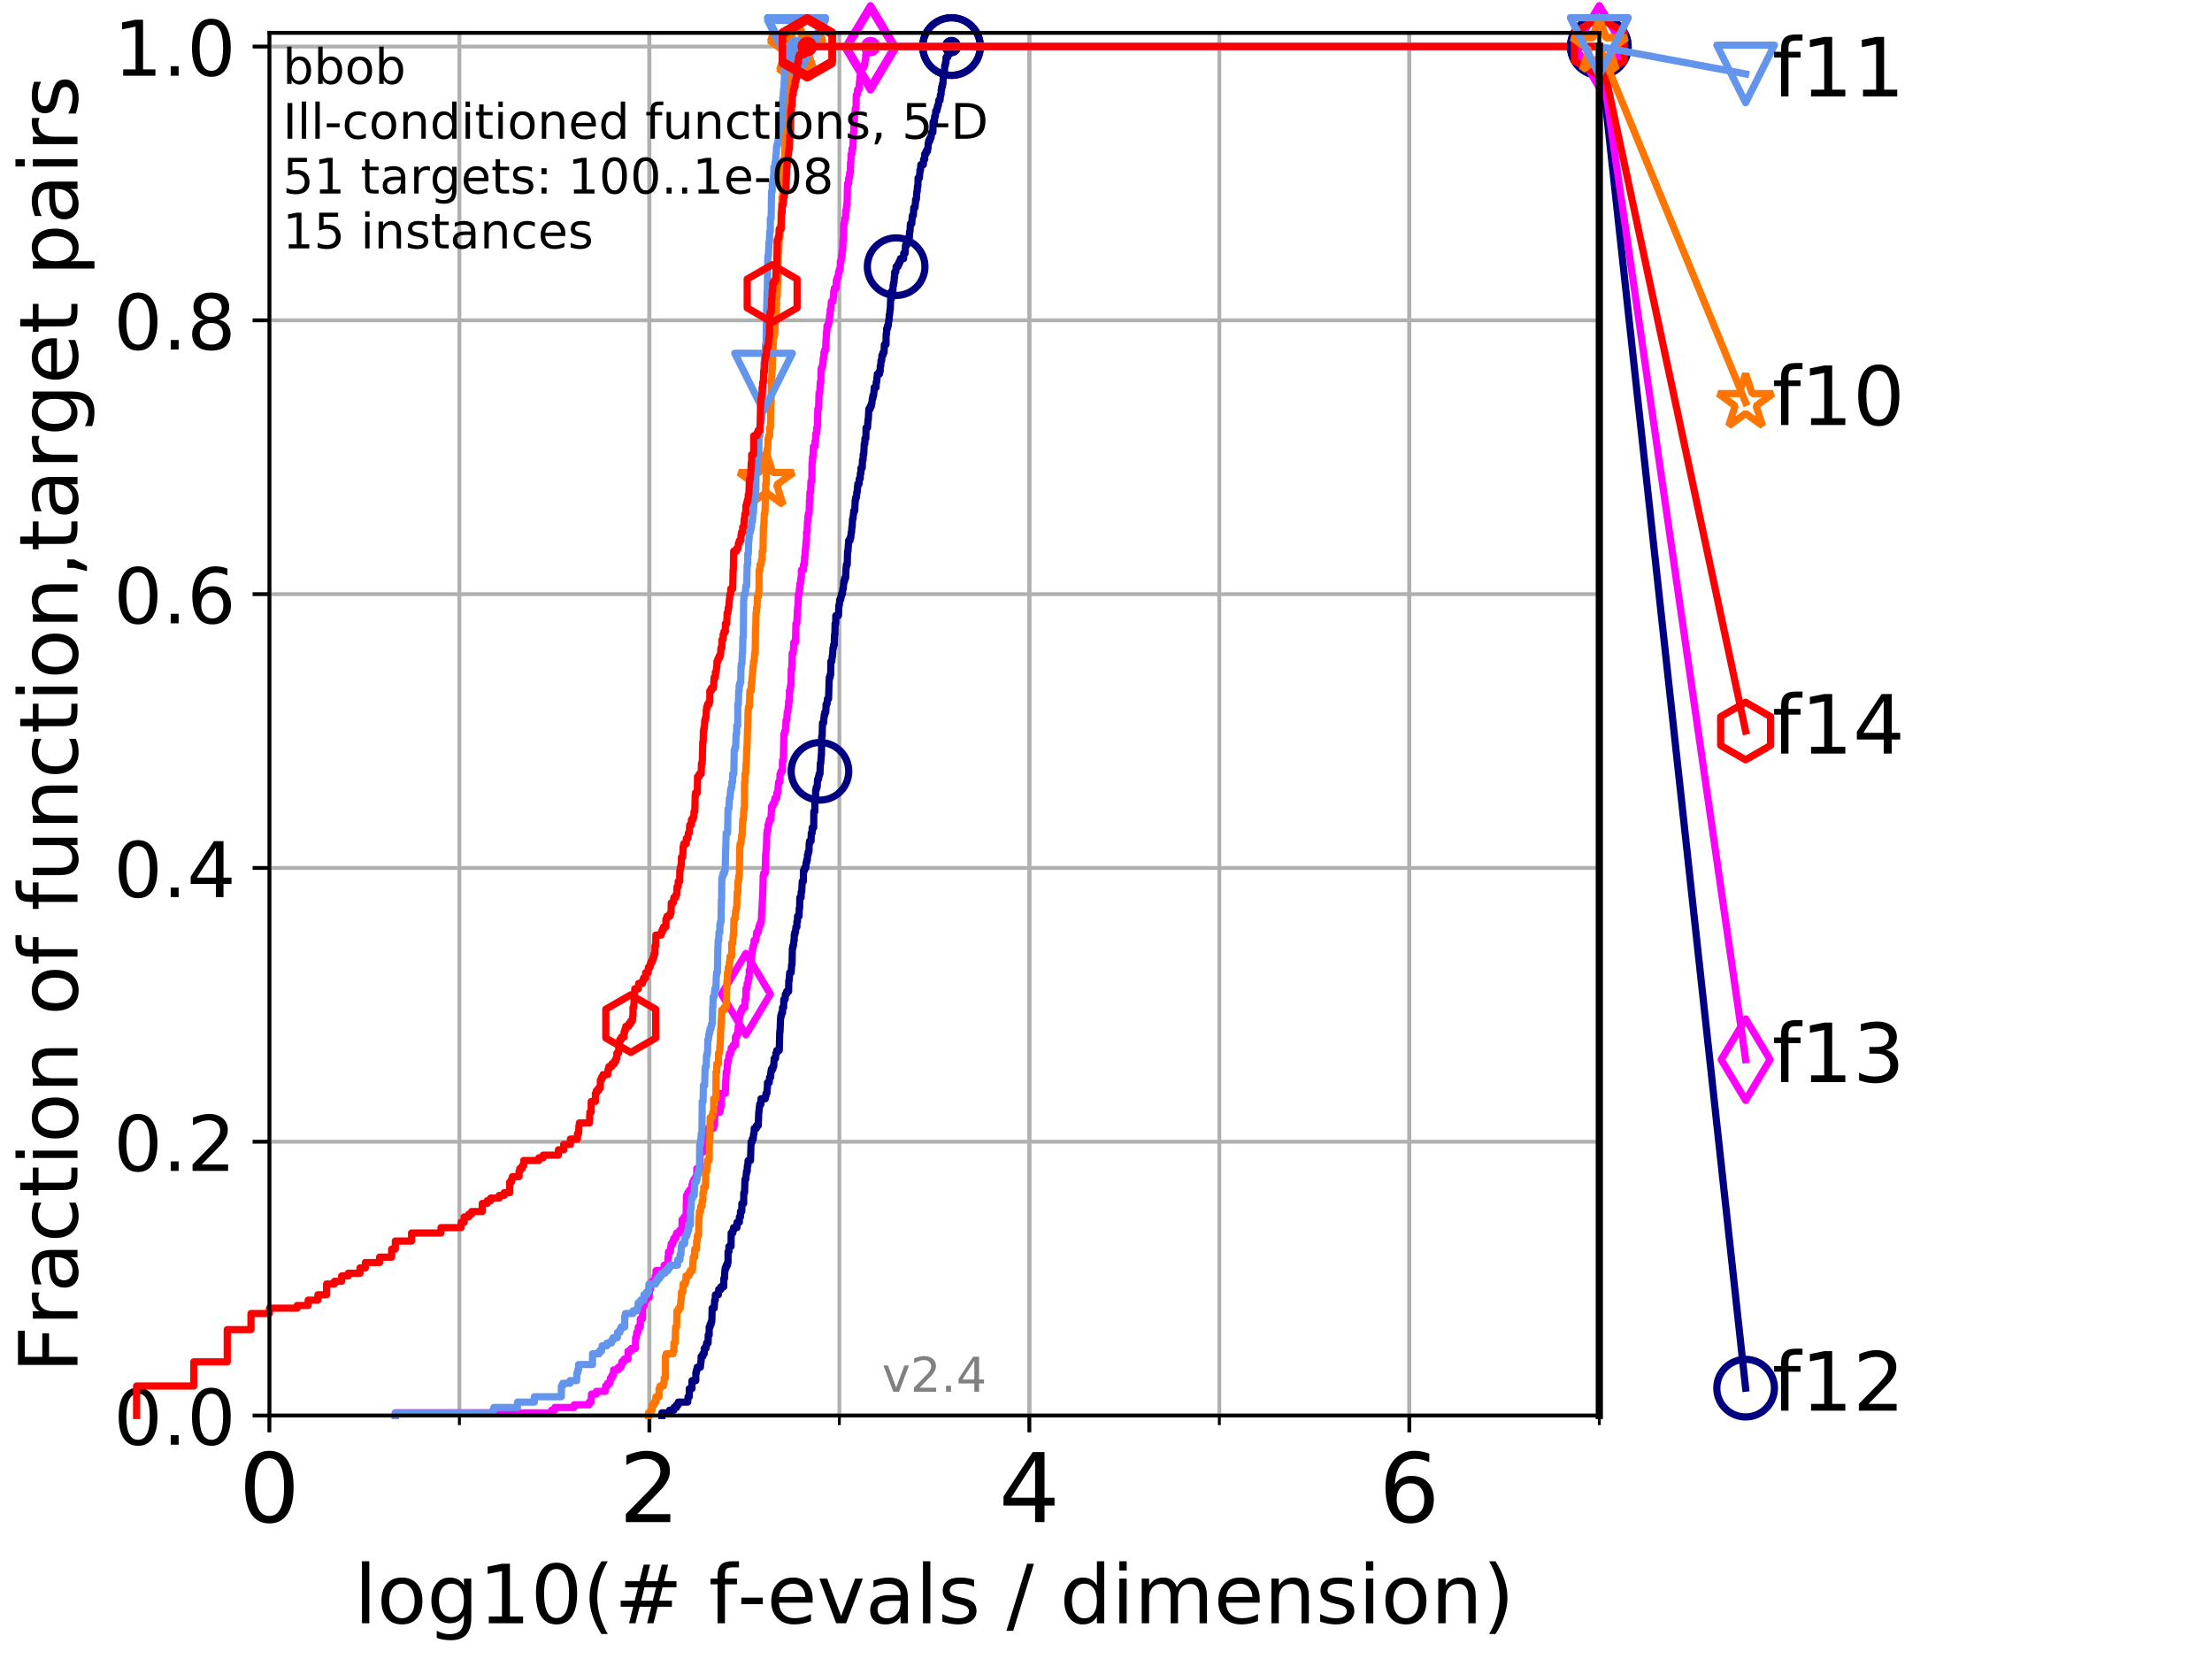 <?xml version="1.0" encoding="utf-8" standalone="no"?>
<!DOCTYPE svg PUBLIC "-//W3C//DTD SVG 1.1//EN"
  "http://www.w3.org/Graphics/SVG/1.1/DTD/svg11.dtd">
<!-- Created with matplotlib (http://matplotlib.org/) -->
<svg height="345.6pt" version="1.1" viewBox="0 0 460.8 345.6" width="460.8pt" xmlns="http://www.w3.org/2000/svg" xmlns:xlink="http://www.w3.org/1999/xlink">
 <defs>
  <style type="text/css">
*{stroke-linecap:butt;stroke-linejoin:round;}
  </style>
 </defs>
 <g id="figure_1">
  <g id="patch_1">
   <path d="M 0 345.6 
L 460.8 345.6 
L 460.8 0 
L 0 0 
z
" style="fill:#ffffff;"/>
  </g>
  <g id="axes_1">
   <g id="patch_2">
    <path d="M 56.12 294.88 
L 333.168 294.88 
L 333.168 6.845 
L 56.12 6.845 
z
" style="fill:#ffffff;"/>
   </g>
   <g id="matplotlib.axis_1">
    <g id="xtick_1">
     <g id="line2d_1">
      <path clip-path="url(#pd89f670ce3)" d="M 56.12 294.88 
L 56.12 6.845 
" style="fill:none;stroke:#b0b0b0;stroke-linecap:square;stroke-width:0.8;"/>
     </g>
     <g id="line2d_2">
      <defs>
       <path d="M 0 0 
L 0 3.5 
" id="m1946e6805a" style="stroke:#000000;stroke-width:0.8;"/>
      </defs>
      <g>
       <use style="stroke:#000000;stroke-width:0.8;" x="56.12" xlink:href="#m1946e6805a" y="294.88"/>
      </g>
     </g>
     <g id="text_1">
      <!-- 0 -->
      <defs>
       <path d="M 31.781 66.406 
Q 24.172 66.406 20.328 58.906 
Q 16.5 51.422 16.5 36.375 
Q 16.5 21.391 20.328 13.891 
Q 24.172 6.391 31.781 6.391 
Q 39.453 6.391 43.281 13.891 
Q 47.125 21.391 47.125 36.375 
Q 47.125 51.422 43.281 58.906 
Q 39.453 66.406 31.781 66.406 
z
M 31.781 74.219 
Q 44.047 74.219 50.516 64.516 
Q 56.984 54.828 56.984 36.375 
Q 56.984 17.969 50.516 8.266 
Q 44.047 -1.422 31.781 -1.422 
Q 19.531 -1.422 13.062 8.266 
Q 6.594 17.969 6.594 36.375 
Q 6.594 54.828 13.062 64.516 
Q 19.531 74.219 31.781 74.219 
z
" id="DejaVuSans-30"/>
      </defs>
      <g transform="translate(49.758 317.077)scale(0.2 -0.2)">
       <use xlink:href="#DejaVuSans-30"/>
      </g>
     </g>
    </g>
    <g id="xtick_2">
     <g id="line2d_3">
      <path clip-path="url(#pd89f670ce3)" d="M 135.277 294.88 
L 135.277 6.845 
" style="fill:none;stroke:#b0b0b0;stroke-linecap:square;stroke-width:0.8;"/>
     </g>
     <g id="line2d_4">
      <g>
       <use style="stroke:#000000;stroke-width:0.8;" x="135.277" xlink:href="#m1946e6805a" y="294.88"/>
      </g>
     </g>
     <g id="text_2">
      <!-- 2 -->
      <defs>
       <path d="M 19.188 8.297 
L 53.609 8.297 
L 53.609 0 
L 7.328 0 
L 7.328 8.297 
Q 12.938 14.109 22.625 23.891 
Q 32.328 33.688 34.812 36.531 
Q 39.547 41.844 41.422 45.531 
Q 43.312 49.219 43.312 52.781 
Q 43.312 58.594 39.234 62.25 
Q 35.156 65.922 28.609 65.922 
Q 23.969 65.922 18.812 64.312 
Q 13.672 62.703 7.812 59.422 
L 7.812 69.391 
Q 13.766 71.781 18.938 73 
Q 24.125 74.219 28.422 74.219 
Q 39.75 74.219 46.484 68.547 
Q 53.219 62.891 53.219 53.422 
Q 53.219 48.922 51.531 44.891 
Q 49.859 40.875 45.406 35.406 
Q 44.188 33.984 37.641 27.219 
Q 31.109 20.453 19.188 8.297 
z
" id="DejaVuSans-32"/>
      </defs>
      <g transform="translate(128.914 317.077)scale(0.2 -0.2)">
       <use xlink:href="#DejaVuSans-32"/>
      </g>
     </g>
    </g>
    <g id="xtick_3">
     <g id="line2d_5">
      <path clip-path="url(#pd89f670ce3)" d="M 214.433 294.88 
L 214.433 6.845 
" style="fill:none;stroke:#b0b0b0;stroke-linecap:square;stroke-width:0.8;"/>
     </g>
     <g id="line2d_6">
      <g>
       <use style="stroke:#000000;stroke-width:0.8;" x="214.433" xlink:href="#m1946e6805a" y="294.88"/>
      </g>
     </g>
     <g id="text_3">
      <!-- 4 -->
      <defs>
       <path d="M 37.797 64.312 
L 12.891 25.391 
L 37.797 25.391 
z
M 35.203 72.906 
L 47.609 72.906 
L 47.609 25.391 
L 58.016 25.391 
L 58.016 17.188 
L 47.609 17.188 
L 47.609 0 
L 37.797 0 
L 37.797 17.188 
L 4.891 17.188 
L 4.891 26.703 
z
" id="DejaVuSans-34"/>
      </defs>
      <g transform="translate(208.071 317.077)scale(0.2 -0.2)">
       <use xlink:href="#DejaVuSans-34"/>
      </g>
     </g>
    </g>
    <g id="xtick_4">
     <g id="line2d_7">
      <path clip-path="url(#pd89f670ce3)" d="M 293.59 294.88 
L 293.59 6.845 
" style="fill:none;stroke:#b0b0b0;stroke-linecap:square;stroke-width:0.8;"/>
     </g>
     <g id="line2d_8">
      <g>
       <use style="stroke:#000000;stroke-width:0.8;" x="293.59" xlink:href="#m1946e6805a" y="294.88"/>
      </g>
     </g>
     <g id="text_4">
      <!-- 6 -->
      <defs>
       <path d="M 33.016 40.375 
Q 26.375 40.375 22.484 35.828 
Q 18.609 31.297 18.609 23.391 
Q 18.609 15.531 22.484 10.953 
Q 26.375 6.391 33.016 6.391 
Q 39.656 6.391 43.531 10.953 
Q 47.406 15.531 47.406 23.391 
Q 47.406 31.297 43.531 35.828 
Q 39.656 40.375 33.016 40.375 
z
M 52.594 71.297 
L 52.594 62.312 
Q 48.875 64.062 45.094 64.984 
Q 41.312 65.922 37.594 65.922 
Q 27.828 65.922 22.672 59.328 
Q 17.531 52.734 16.797 39.406 
Q 19.672 43.656 24.016 45.922 
Q 28.375 48.188 33.594 48.188 
Q 44.578 48.188 50.953 41.516 
Q 57.328 34.859 57.328 23.391 
Q 57.328 12.156 50.688 5.359 
Q 44.047 -1.422 33.016 -1.422 
Q 20.359 -1.422 13.672 8.266 
Q 6.984 17.969 6.984 36.375 
Q 6.984 53.656 15.188 63.938 
Q 23.391 74.219 37.203 74.219 
Q 40.922 74.219 44.703 73.484 
Q 48.484 72.75 52.594 71.297 
z
" id="DejaVuSans-36"/>
      </defs>
      <g transform="translate(287.227 317.077)scale(0.2 -0.2)">
       <use xlink:href="#DejaVuSans-36"/>
      </g>
     </g>
    </g>
    <g id="xtick_5">
     <g id="line2d_9">
      <path clip-path="url(#pd89f670ce3)" d="M 56.12 294.88 
L 56.12 6.845 
" style="fill:none;stroke:#b0b0b0;stroke-linecap:square;stroke-width:0.8;"/>
     </g>
     <g id="line2d_10">
      <defs>
       <path d="M 0 0 
L 0 2 
" id="m92aeba63b2" style="stroke:#000000;stroke-width:0.6;"/>
      </defs>
      <g>
       <use style="stroke:#000000;stroke-width:0.6;" x="56.12" xlink:href="#m92aeba63b2" y="294.88"/>
      </g>
     </g>
    </g>
    <g id="xtick_6">
     <g id="line2d_11">
      <path clip-path="url(#pd89f670ce3)" d="M 95.698 294.88 
L 95.698 6.845 
" style="fill:none;stroke:#b0b0b0;stroke-linecap:square;stroke-width:0.8;"/>
     </g>
     <g id="line2d_12">
      <g>
       <use style="stroke:#000000;stroke-width:0.6;" x="95.698" xlink:href="#m92aeba63b2" y="294.88"/>
      </g>
     </g>
    </g>
    <g id="xtick_7">
     <g id="line2d_13">
      <path clip-path="url(#pd89f670ce3)" d="M 135.277 294.88 
L 135.277 6.845 
" style="fill:none;stroke:#b0b0b0;stroke-linecap:square;stroke-width:0.8;"/>
     </g>
     <g id="line2d_14">
      <g>
       <use style="stroke:#000000;stroke-width:0.6;" x="135.277" xlink:href="#m92aeba63b2" y="294.88"/>
      </g>
     </g>
    </g>
    <g id="xtick_8">
     <g id="line2d_15">
      <path clip-path="url(#pd89f670ce3)" d="M 174.855 294.88 
L 174.855 6.845 
" style="fill:none;stroke:#b0b0b0;stroke-linecap:square;stroke-width:0.8;"/>
     </g>
     <g id="line2d_16">
      <g>
       <use style="stroke:#000000;stroke-width:0.6;" x="174.855" xlink:href="#m92aeba63b2" y="294.88"/>
      </g>
     </g>
    </g>
    <g id="xtick_9">
     <g id="line2d_17">
      <path clip-path="url(#pd89f670ce3)" d="M 214.433 294.88 
L 214.433 6.845 
" style="fill:none;stroke:#b0b0b0;stroke-linecap:square;stroke-width:0.8;"/>
     </g>
     <g id="line2d_18">
      <g>
       <use style="stroke:#000000;stroke-width:0.6;" x="214.433" xlink:href="#m92aeba63b2" y="294.88"/>
      </g>
     </g>
    </g>
    <g id="xtick_10">
     <g id="line2d_19">
      <path clip-path="url(#pd89f670ce3)" d="M 254.011 294.88 
L 254.011 6.845 
" style="fill:none;stroke:#b0b0b0;stroke-linecap:square;stroke-width:0.8;"/>
     </g>
     <g id="line2d_20">
      <g>
       <use style="stroke:#000000;stroke-width:0.6;" x="254.011" xlink:href="#m92aeba63b2" y="294.88"/>
      </g>
     </g>
    </g>
    <g id="xtick_11">
     <g id="line2d_21">
      <path clip-path="url(#pd89f670ce3)" d="M 293.59 294.88 
L 293.59 6.845 
" style="fill:none;stroke:#b0b0b0;stroke-linecap:square;stroke-width:0.8;"/>
     </g>
     <g id="line2d_22">
      <g>
       <use style="stroke:#000000;stroke-width:0.6;" x="293.59" xlink:href="#m92aeba63b2" y="294.88"/>
      </g>
     </g>
    </g>
    <g id="xtick_12">
     <g id="line2d_23">
      <path clip-path="url(#pd89f670ce3)" d="M 333.168 294.88 
L 333.168 6.845 
" style="fill:none;stroke:#b0b0b0;stroke-linecap:square;stroke-width:0.8;"/>
     </g>
     <g id="line2d_24">
      <g>
       <use style="stroke:#000000;stroke-width:0.6;" x="333.168" xlink:href="#m92aeba63b2" y="294.88"/>
      </g>
     </g>
    </g>
    <g id="text_5">
     <!-- log10(# f-evals / dimension) -->
     <defs>
      <path d="M 9.422 75.984 
L 18.406 75.984 
L 18.406 0 
L 9.422 0 
z
" id="DejaVuSans-6c"/>
      <path d="M 30.609 48.391 
Q 23.391 48.391 19.188 42.75 
Q 14.984 37.109 14.984 27.297 
Q 14.984 17.484 19.156 11.844 
Q 23.344 6.203 30.609 6.203 
Q 37.797 6.203 41.984 11.859 
Q 46.188 17.531 46.188 27.297 
Q 46.188 37.016 41.984 42.703 
Q 37.797 48.391 30.609 48.391 
z
M 30.609 56 
Q 42.328 56 49.016 48.375 
Q 55.719 40.766 55.719 27.297 
Q 55.719 13.875 49.016 6.219 
Q 42.328 -1.422 30.609 -1.422 
Q 18.844 -1.422 12.172 6.219 
Q 5.516 13.875 5.516 27.297 
Q 5.516 40.766 12.172 48.375 
Q 18.844 56 30.609 56 
z
" id="DejaVuSans-6f"/>
      <path d="M 45.406 27.984 
Q 45.406 37.75 41.375 43.109 
Q 37.359 48.484 30.078 48.484 
Q 22.859 48.484 18.828 43.109 
Q 14.797 37.75 14.797 27.984 
Q 14.797 18.266 18.828 12.891 
Q 22.859 7.516 30.078 7.516 
Q 37.359 7.516 41.375 12.891 
Q 45.406 18.266 45.406 27.984 
z
M 54.391 6.781 
Q 54.391 -7.172 48.188 -13.984 
Q 42 -20.797 29.203 -20.797 
Q 24.469 -20.797 20.266 -20.094 
Q 16.062 -19.391 12.109 -17.922 
L 12.109 -9.188 
Q 16.062 -11.328 19.922 -12.344 
Q 23.781 -13.375 27.781 -13.375 
Q 36.625 -13.375 41.016 -8.766 
Q 45.406 -4.156 45.406 5.172 
L 45.406 9.625 
Q 42.625 4.781 38.281 2.391 
Q 33.938 0 27.875 0 
Q 17.828 0 11.672 7.656 
Q 5.516 15.328 5.516 27.984 
Q 5.516 40.672 11.672 48.328 
Q 17.828 56 27.875 56 
Q 33.938 56 38.281 53.609 
Q 42.625 51.219 45.406 46.391 
L 45.406 54.688 
L 54.391 54.688 
z
" id="DejaVuSans-67"/>
      <path d="M 12.406 8.297 
L 28.516 8.297 
L 28.516 63.922 
L 10.984 60.406 
L 10.984 69.391 
L 28.422 72.906 
L 38.281 72.906 
L 38.281 8.297 
L 54.391 8.297 
L 54.391 0 
L 12.406 0 
z
" id="DejaVuSans-31"/>
      <path d="M 31 75.875 
Q 24.469 64.656 21.281 53.656 
Q 18.109 42.672 18.109 31.391 
Q 18.109 20.125 21.312 9.062 
Q 24.516 -2 31 -13.188 
L 23.188 -13.188 
Q 15.875 -1.703 12.234 9.375 
Q 8.594 20.453 8.594 31.391 
Q 8.594 42.281 12.203 53.312 
Q 15.828 64.359 23.188 75.875 
z
" id="DejaVuSans-28"/>
      <path d="M 51.125 44 
L 36.922 44 
L 32.812 27.688 
L 47.125 27.688 
z
M 43.797 71.781 
L 38.719 51.516 
L 52.984 51.516 
L 58.109 71.781 
L 65.922 71.781 
L 60.891 51.516 
L 76.125 51.516 
L 76.125 44 
L 58.984 44 
L 54.984 27.688 
L 70.516 27.688 
L 70.516 20.219 
L 53.078 20.219 
L 48 0 
L 40.188 0 
L 45.219 20.219 
L 30.906 20.219 
L 25.875 0 
L 18.016 0 
L 23.094 20.219 
L 7.719 20.219 
L 7.719 27.688 
L 24.906 27.688 
L 29 44 
L 13.281 44 
L 13.281 51.516 
L 30.906 51.516 
L 35.891 71.781 
z
" id="DejaVuSans-23"/>
      <path id="DejaVuSans-20"/>
      <path d="M 37.109 75.984 
L 37.109 68.5 
L 28.516 68.5 
Q 23.688 68.5 21.797 66.547 
Q 19.922 64.594 19.922 59.516 
L 19.922 54.688 
L 34.719 54.688 
L 34.719 47.703 
L 19.922 47.703 
L 19.922 0 
L 10.891 0 
L 10.891 47.703 
L 2.297 47.703 
L 2.297 54.688 
L 10.891 54.688 
L 10.891 58.5 
Q 10.891 67.625 15.141 71.797 
Q 19.391 75.984 28.609 75.984 
z
" id="DejaVuSans-66"/>
      <path d="M 4.891 31.391 
L 31.203 31.391 
L 31.203 23.391 
L 4.891 23.391 
z
" id="DejaVuSans-2d"/>
      <path d="M 56.203 29.594 
L 56.203 25.203 
L 14.891 25.203 
Q 15.484 15.922 20.484 11.062 
Q 25.484 6.203 34.422 6.203 
Q 39.594 6.203 44.453 7.469 
Q 49.312 8.734 54.109 11.281 
L 54.109 2.781 
Q 49.266 0.734 44.188 -0.344 
Q 39.109 -1.422 33.891 -1.422 
Q 20.797 -1.422 13.156 6.188 
Q 5.516 13.812 5.516 26.812 
Q 5.516 40.234 12.766 48.109 
Q 20.016 56 32.328 56 
Q 43.359 56 49.781 48.891 
Q 56.203 41.797 56.203 29.594 
z
M 47.219 32.234 
Q 47.125 39.594 43.094 43.984 
Q 39.062 48.391 32.422 48.391 
Q 24.906 48.391 20.391 44.141 
Q 15.875 39.891 15.188 32.172 
z
" id="DejaVuSans-65"/>
      <path d="M 2.984 54.688 
L 12.5 54.688 
L 29.594 8.797 
L 46.688 54.688 
L 56.203 54.688 
L 35.688 0 
L 23.484 0 
z
" id="DejaVuSans-76"/>
      <path d="M 34.281 27.484 
Q 23.391 27.484 19.188 25 
Q 14.984 22.516 14.984 16.5 
Q 14.984 11.719 18.141 8.906 
Q 21.297 6.109 26.703 6.109 
Q 34.188 6.109 38.703 11.406 
Q 43.219 16.703 43.219 25.484 
L 43.219 27.484 
z
M 52.203 31.203 
L 52.203 0 
L 43.219 0 
L 43.219 8.297 
Q 40.141 3.328 35.547 0.953 
Q 30.953 -1.422 24.312 -1.422 
Q 15.922 -1.422 10.953 3.297 
Q 6 8.016 6 15.922 
Q 6 25.141 12.172 29.828 
Q 18.359 34.516 30.609 34.516 
L 43.219 34.516 
L 43.219 35.406 
Q 43.219 41.609 39.141 45 
Q 35.062 48.391 27.688 48.391 
Q 23 48.391 18.547 47.266 
Q 14.109 46.141 10.016 43.891 
L 10.016 52.203 
Q 14.938 54.109 19.578 55.047 
Q 24.219 56 28.609 56 
Q 40.484 56 46.344 49.844 
Q 52.203 43.703 52.203 31.203 
z
" id="DejaVuSans-61"/>
      <path d="M 44.281 53.078 
L 44.281 44.578 
Q 40.484 46.531 36.375 47.5 
Q 32.281 48.484 27.875 48.484 
Q 21.188 48.484 17.844 46.438 
Q 14.5 44.391 14.5 40.281 
Q 14.5 37.156 16.891 35.375 
Q 19.281 33.594 26.516 31.984 
L 29.594 31.297 
Q 39.156 29.25 43.188 25.516 
Q 47.219 21.781 47.219 15.094 
Q 47.219 7.469 41.188 3.016 
Q 35.156 -1.422 24.609 -1.422 
Q 20.219 -1.422 15.453 -0.562 
Q 10.688 0.297 5.422 2 
L 5.422 11.281 
Q 10.406 8.688 15.234 7.391 
Q 20.062 6.109 24.812 6.109 
Q 31.156 6.109 34.562 8.281 
Q 37.984 10.453 37.984 14.406 
Q 37.984 18.062 35.516 20.016 
Q 33.062 21.969 24.703 23.781 
L 21.578 24.516 
Q 13.234 26.266 9.516 29.906 
Q 5.812 33.547 5.812 39.891 
Q 5.812 47.609 11.281 51.797 
Q 16.75 56 26.812 56 
Q 31.781 56 36.172 55.266 
Q 40.578 54.547 44.281 53.078 
z
" id="DejaVuSans-73"/>
      <path d="M 25.391 72.906 
L 33.688 72.906 
L 8.297 -9.281 
L 0 -9.281 
z
" id="DejaVuSans-2f"/>
      <path d="M 45.406 46.391 
L 45.406 75.984 
L 54.391 75.984 
L 54.391 0 
L 45.406 0 
L 45.406 8.203 
Q 42.578 3.328 38.25 0.953 
Q 33.938 -1.422 27.875 -1.422 
Q 17.969 -1.422 11.734 6.484 
Q 5.516 14.406 5.516 27.297 
Q 5.516 40.188 11.734 48.094 
Q 17.969 56 27.875 56 
Q 33.938 56 38.25 53.625 
Q 42.578 51.266 45.406 46.391 
z
M 14.797 27.297 
Q 14.797 17.391 18.875 11.75 
Q 22.953 6.109 30.078 6.109 
Q 37.203 6.109 41.297 11.75 
Q 45.406 17.391 45.406 27.297 
Q 45.406 37.203 41.297 42.844 
Q 37.203 48.484 30.078 48.484 
Q 22.953 48.484 18.875 42.844 
Q 14.797 37.203 14.797 27.297 
z
" id="DejaVuSans-64"/>
      <path d="M 9.422 54.688 
L 18.406 54.688 
L 18.406 0 
L 9.422 0 
z
M 9.422 75.984 
L 18.406 75.984 
L 18.406 64.594 
L 9.422 64.594 
z
" id="DejaVuSans-69"/>
      <path d="M 52 44.188 
Q 55.375 50.25 60.062 53.125 
Q 64.75 56 71.094 56 
Q 79.641 56 84.281 50.016 
Q 88.922 44.047 88.922 33.016 
L 88.922 0 
L 79.891 0 
L 79.891 32.719 
Q 79.891 40.578 77.094 44.375 
Q 74.312 48.188 68.609 48.188 
Q 61.625 48.188 57.562 43.547 
Q 53.516 38.922 53.516 30.906 
L 53.516 0 
L 44.484 0 
L 44.484 32.719 
Q 44.484 40.625 41.703 44.406 
Q 38.922 48.188 33.109 48.188 
Q 26.219 48.188 22.156 43.531 
Q 18.109 38.875 18.109 30.906 
L 18.109 0 
L 9.078 0 
L 9.078 54.688 
L 18.109 54.688 
L 18.109 46.188 
Q 21.188 51.219 25.484 53.609 
Q 29.781 56 35.688 56 
Q 41.656 56 45.828 52.969 
Q 50 49.953 52 44.188 
z
" id="DejaVuSans-6d"/>
      <path d="M 54.891 33.016 
L 54.891 0 
L 45.906 0 
L 45.906 32.719 
Q 45.906 40.484 42.875 44.328 
Q 39.844 48.188 33.797 48.188 
Q 26.516 48.188 22.312 43.547 
Q 18.109 38.922 18.109 30.906 
L 18.109 0 
L 9.078 0 
L 9.078 54.688 
L 18.109 54.688 
L 18.109 46.188 
Q 21.344 51.125 25.703 53.562 
Q 30.078 56 35.797 56 
Q 45.219 56 50.047 50.172 
Q 54.891 44.344 54.891 33.016 
z
" id="DejaVuSans-6e"/>
      <path d="M 8.016 75.875 
L 15.828 75.875 
Q 23.141 64.359 26.781 53.312 
Q 30.422 42.281 30.422 31.391 
Q 30.422 20.453 26.781 9.375 
Q 23.141 -1.703 15.828 -13.188 
L 8.016 -13.188 
Q 14.5 -2 17.703 9.062 
Q 20.906 20.125 20.906 31.391 
Q 20.906 42.672 17.703 53.656 
Q 14.5 64.656 8.016 75.875 
z
" id="DejaVuSans-29"/>
     </defs>
     <g transform="translate(73.803 338.154)scale(0.17 -0.17)">
      <use xlink:href="#DejaVuSans-6c"/>
      <use x="27.783" xlink:href="#DejaVuSans-6f"/>
      <use x="88.965" xlink:href="#DejaVuSans-67"/>
      <use x="152.441" xlink:href="#DejaVuSans-31"/>
      <use x="216.064" xlink:href="#DejaVuSans-30"/>
      <use x="279.688" xlink:href="#DejaVuSans-28"/>
      <use x="318.701" xlink:href="#DejaVuSans-23"/>
      <use x="402.49" xlink:href="#DejaVuSans-20"/>
      <use x="434.277" xlink:href="#DejaVuSans-66"/>
      <use x="469.404" xlink:href="#DejaVuSans-2d"/>
      <use x="505.488" xlink:href="#DejaVuSans-65"/>
      <use x="567.012" xlink:href="#DejaVuSans-76"/>
      <use x="626.191" xlink:href="#DejaVuSans-61"/>
      <use x="687.471" xlink:href="#DejaVuSans-6c"/>
      <use x="715.254" xlink:href="#DejaVuSans-73"/>
      <use x="767.354" xlink:href="#DejaVuSans-20"/>
      <use x="799.141" xlink:href="#DejaVuSans-2f"/>
      <use x="832.832" xlink:href="#DejaVuSans-20"/>
      <use x="864.619" xlink:href="#DejaVuSans-64"/>
      <use x="928.096" xlink:href="#DejaVuSans-69"/>
      <use x="955.879" xlink:href="#DejaVuSans-6d"/>
      <use x="1053.291" xlink:href="#DejaVuSans-65"/>
      <use x="1114.814" xlink:href="#DejaVuSans-6e"/>
      <use x="1178.193" xlink:href="#DejaVuSans-73"/>
      <use x="1230.293" xlink:href="#DejaVuSans-69"/>
      <use x="1258.076" xlink:href="#DejaVuSans-6f"/>
      <use x="1319.258" xlink:href="#DejaVuSans-6e"/>
      <use x="1382.637" xlink:href="#DejaVuSans-29"/>
     </g>
    </g>
   </g>
   <g id="matplotlib.axis_2">
    <g id="ytick_1">
     <g id="line2d_25">
      <path clip-path="url(#pd89f670ce3)" d="M 56.12 294.88 
L 333.168 294.88 
" style="fill:none;stroke:#b0b0b0;stroke-linecap:square;stroke-width:0.8;"/>
     </g>
     <g id="line2d_26">
      <defs>
       <path d="M 0 0 
L -3.5 0 
" id="mcc0fe70ecd" style="stroke:#000000;stroke-width:0.8;"/>
      </defs>
      <g>
       <use style="stroke:#000000;stroke-width:0.8;" x="56.12" xlink:href="#mcc0fe70ecd" y="294.88"/>
      </g>
     </g>
     <g id="text_6">
      <!-- 0.0 -->
      <defs>
       <path d="M 10.688 12.406 
L 21 12.406 
L 21 0 
L 10.688 0 
z
" id="DejaVuSans-2e"/>
      </defs>
      <g transform="translate(23.675 300.959)scale(0.16 -0.16)">
       <use xlink:href="#DejaVuSans-30"/>
       <use x="63.623" xlink:href="#DejaVuSans-2e"/>
       <use x="95.41" xlink:href="#DejaVuSans-30"/>
      </g>
     </g>
    </g>
    <g id="ytick_2">
     <g id="line2d_27">
      <path clip-path="url(#pd89f670ce3)" d="M 56.12 237.843 
L 333.168 237.843 
" style="fill:none;stroke:#b0b0b0;stroke-linecap:square;stroke-width:0.8;"/>
     </g>
     <g id="line2d_28">
      <g>
       <use style="stroke:#000000;stroke-width:0.8;" x="56.12" xlink:href="#mcc0fe70ecd" y="237.843"/>
      </g>
     </g>
     <g id="text_7">
      <!-- 0.2 -->
      <g transform="translate(23.675 243.922)scale(0.16 -0.16)">
       <use xlink:href="#DejaVuSans-30"/>
       <use x="63.623" xlink:href="#DejaVuSans-2e"/>
       <use x="95.41" xlink:href="#DejaVuSans-32"/>
      </g>
     </g>
    </g>
    <g id="ytick_3">
     <g id="line2d_29">
      <path clip-path="url(#pd89f670ce3)" d="M 56.12 180.807 
L 333.168 180.807 
" style="fill:none;stroke:#b0b0b0;stroke-linecap:square;stroke-width:0.8;"/>
     </g>
     <g id="line2d_30">
      <g>
       <use style="stroke:#000000;stroke-width:0.8;" x="56.12" xlink:href="#mcc0fe70ecd" y="180.807"/>
      </g>
     </g>
     <g id="text_8">
      <!-- 0.4 -->
      <g transform="translate(23.675 186.886)scale(0.16 -0.16)">
       <use xlink:href="#DejaVuSans-30"/>
       <use x="63.623" xlink:href="#DejaVuSans-2e"/>
       <use x="95.41" xlink:href="#DejaVuSans-34"/>
      </g>
     </g>
    </g>
    <g id="ytick_4">
     <g id="line2d_31">
      <path clip-path="url(#pd89f670ce3)" d="M 56.12 123.77 
L 333.168 123.77 
" style="fill:none;stroke:#b0b0b0;stroke-linecap:square;stroke-width:0.8;"/>
     </g>
     <g id="line2d_32">
      <g>
       <use style="stroke:#000000;stroke-width:0.8;" x="56.12" xlink:href="#mcc0fe70ecd" y="123.77"/>
      </g>
     </g>
     <g id="text_9">
      <!-- 0.6 -->
      <g transform="translate(23.675 129.849)scale(0.16 -0.16)">
       <use xlink:href="#DejaVuSans-30"/>
       <use x="63.623" xlink:href="#DejaVuSans-2e"/>
       <use x="95.41" xlink:href="#DejaVuSans-36"/>
      </g>
     </g>
    </g>
    <g id="ytick_5">
     <g id="line2d_33">
      <path clip-path="url(#pd89f670ce3)" d="M 56.12 66.734 
L 333.168 66.734 
" style="fill:none;stroke:#b0b0b0;stroke-linecap:square;stroke-width:0.8;"/>
     </g>
     <g id="line2d_34">
      <g>
       <use style="stroke:#000000;stroke-width:0.8;" x="56.12" xlink:href="#mcc0fe70ecd" y="66.734"/>
      </g>
     </g>
     <g id="text_10">
      <!-- 0.8 -->
      <defs>
       <path d="M 31.781 34.625 
Q 24.75 34.625 20.719 30.859 
Q 16.703 27.094 16.703 20.516 
Q 16.703 13.922 20.719 10.156 
Q 24.75 6.391 31.781 6.391 
Q 38.812 6.391 42.859 10.172 
Q 46.922 13.969 46.922 20.516 
Q 46.922 27.094 42.891 30.859 
Q 38.875 34.625 31.781 34.625 
z
M 21.922 38.812 
Q 15.578 40.375 12.031 44.719 
Q 8.5 49.078 8.5 55.328 
Q 8.5 64.062 14.719 69.141 
Q 20.953 74.219 31.781 74.219 
Q 42.672 74.219 48.875 69.141 
Q 55.078 64.062 55.078 55.328 
Q 55.078 49.078 51.531 44.719 
Q 48 40.375 41.703 38.812 
Q 48.828 37.156 52.797 32.312 
Q 56.781 27.484 56.781 20.516 
Q 56.781 9.906 50.312 4.234 
Q 43.844 -1.422 31.781 -1.422 
Q 19.734 -1.422 13.25 4.234 
Q 6.781 9.906 6.781 20.516 
Q 6.781 27.484 10.781 32.312 
Q 14.797 37.156 21.922 38.812 
z
M 18.312 54.391 
Q 18.312 48.734 21.844 45.562 
Q 25.391 42.391 31.781 42.391 
Q 38.141 42.391 41.719 45.562 
Q 45.312 48.734 45.312 54.391 
Q 45.312 60.062 41.719 63.234 
Q 38.141 66.406 31.781 66.406 
Q 25.391 66.406 21.844 63.234 
Q 18.312 60.062 18.312 54.391 
z
" id="DejaVuSans-38"/>
      </defs>
      <g transform="translate(23.675 72.812)scale(0.16 -0.16)">
       <use xlink:href="#DejaVuSans-30"/>
       <use x="63.623" xlink:href="#DejaVuSans-2e"/>
       <use x="95.41" xlink:href="#DejaVuSans-38"/>
      </g>
     </g>
    </g>
    <g id="ytick_6">
     <g id="line2d_35">
      <path clip-path="url(#pd89f670ce3)" d="M 56.12 9.697 
L 333.168 9.697 
" style="fill:none;stroke:#b0b0b0;stroke-linecap:square;stroke-width:0.8;"/>
     </g>
     <g id="line2d_36">
      <g>
       <use style="stroke:#000000;stroke-width:0.8;" x="56.12" xlink:href="#mcc0fe70ecd" y="9.697"/>
      </g>
     </g>
     <g id="text_11">
      <!-- 1.0 -->
      <g transform="translate(23.675 15.776)scale(0.16 -0.16)">
       <use xlink:href="#DejaVuSans-31"/>
       <use x="63.623" xlink:href="#DejaVuSans-2e"/>
       <use x="95.41" xlink:href="#DejaVuSans-30"/>
      </g>
     </g>
    </g>
    <g id="text_12">
     <!-- Fraction of function,target pairs -->
     <defs>
      <path d="M 9.812 72.906 
L 51.703 72.906 
L 51.703 64.594 
L 19.672 64.594 
L 19.672 43.109 
L 48.578 43.109 
L 48.578 34.812 
L 19.672 34.812 
L 19.672 0 
L 9.812 0 
z
" id="DejaVuSans-46"/>
      <path d="M 41.109 46.297 
Q 39.594 47.172 37.812 47.578 
Q 36.031 48 33.891 48 
Q 26.266 48 22.188 43.047 
Q 18.109 38.094 18.109 28.812 
L 18.109 0 
L 9.078 0 
L 9.078 54.688 
L 18.109 54.688 
L 18.109 46.188 
Q 20.953 51.172 25.484 53.578 
Q 30.031 56 36.531 56 
Q 37.453 56 38.578 55.875 
Q 39.703 55.766 41.062 55.516 
z
" id="DejaVuSans-72"/>
      <path d="M 48.781 52.594 
L 48.781 44.188 
Q 44.969 46.297 41.141 47.344 
Q 37.312 48.391 33.406 48.391 
Q 24.656 48.391 19.812 42.844 
Q 14.984 37.312 14.984 27.297 
Q 14.984 17.281 19.812 11.734 
Q 24.656 6.203 33.406 6.203 
Q 37.312 6.203 41.141 7.25 
Q 44.969 8.297 48.781 10.406 
L 48.781 2.094 
Q 45.016 0.344 40.984 -0.531 
Q 36.969 -1.422 32.422 -1.422 
Q 20.062 -1.422 12.781 6.344 
Q 5.516 14.109 5.516 27.297 
Q 5.516 40.672 12.859 48.328 
Q 20.219 56 33.016 56 
Q 37.156 56 41.109 55.141 
Q 45.062 54.297 48.781 52.594 
z
" id="DejaVuSans-63"/>
      <path d="M 18.312 70.219 
L 18.312 54.688 
L 36.812 54.688 
L 36.812 47.703 
L 18.312 47.703 
L 18.312 18.016 
Q 18.312 11.328 20.141 9.422 
Q 21.969 7.516 27.594 7.516 
L 36.812 7.516 
L 36.812 0 
L 27.594 0 
Q 17.188 0 13.234 3.875 
Q 9.281 7.766 9.281 18.016 
L 9.281 47.703 
L 2.688 47.703 
L 2.688 54.688 
L 9.281 54.688 
L 9.281 70.219 
z
" id="DejaVuSans-74"/>
      <path d="M 8.5 21.578 
L 8.5 54.688 
L 17.484 54.688 
L 17.484 21.922 
Q 17.484 14.156 20.5 10.266 
Q 23.531 6.391 29.594 6.391 
Q 36.859 6.391 41.078 11.031 
Q 45.312 15.672 45.312 23.688 
L 45.312 54.688 
L 54.297 54.688 
L 54.297 0 
L 45.312 0 
L 45.312 8.406 
Q 42.047 3.422 37.719 1 
Q 33.406 -1.422 27.688 -1.422 
Q 18.266 -1.422 13.375 4.438 
Q 8.5 10.297 8.5 21.578 
z
M 31.109 56 
z
" id="DejaVuSans-75"/>
      <path d="M 11.719 12.406 
L 22.016 12.406 
L 22.016 4 
L 14.016 -11.625 
L 7.719 -11.625 
L 11.719 4 
z
" id="DejaVuSans-2c"/>
      <path d="M 18.109 8.203 
L 18.109 -20.797 
L 9.078 -20.797 
L 9.078 54.688 
L 18.109 54.688 
L 18.109 46.391 
Q 20.953 51.266 25.266 53.625 
Q 29.594 56 35.594 56 
Q 45.562 56 51.781 48.094 
Q 58.016 40.188 58.016 27.297 
Q 58.016 14.406 51.781 6.484 
Q 45.562 -1.422 35.594 -1.422 
Q 29.594 -1.422 25.266 0.953 
Q 20.953 3.328 18.109 8.203 
z
M 48.688 27.297 
Q 48.688 37.203 44.609 42.844 
Q 40.531 48.484 33.406 48.484 
Q 26.266 48.484 22.188 42.844 
Q 18.109 37.203 18.109 27.297 
Q 18.109 17.391 22.188 11.75 
Q 26.266 6.109 33.406 6.109 
Q 40.531 6.109 44.609 11.75 
Q 48.688 17.391 48.688 27.297 
z
" id="DejaVuSans-70"/>
     </defs>
     <g transform="translate(16.14 286.002)rotate(-90)scale(0.17 -0.17)">
      <use xlink:href="#DejaVuSans-46"/>
      <use x="57.41" xlink:href="#DejaVuSans-72"/>
      <use x="98.523" xlink:href="#DejaVuSans-61"/>
      <use x="159.803" xlink:href="#DejaVuSans-63"/>
      <use x="214.783" xlink:href="#DejaVuSans-74"/>
      <use x="253.992" xlink:href="#DejaVuSans-69"/>
      <use x="281.775" xlink:href="#DejaVuSans-6f"/>
      <use x="342.957" xlink:href="#DejaVuSans-6e"/>
      <use x="406.336" xlink:href="#DejaVuSans-20"/>
      <use x="438.123" xlink:href="#DejaVuSans-6f"/>
      <use x="499.305" xlink:href="#DejaVuSans-66"/>
      <use x="534.51" xlink:href="#DejaVuSans-20"/>
      <use x="566.297" xlink:href="#DejaVuSans-66"/>
      <use x="601.502" xlink:href="#DejaVuSans-75"/>
      <use x="664.881" xlink:href="#DejaVuSans-6e"/>
      <use x="728.26" xlink:href="#DejaVuSans-63"/>
      <use x="783.24" xlink:href="#DejaVuSans-74"/>
      <use x="822.449" xlink:href="#DejaVuSans-69"/>
      <use x="850.232" xlink:href="#DejaVuSans-6f"/>
      <use x="911.414" xlink:href="#DejaVuSans-6e"/>
      <use x="974.793" xlink:href="#DejaVuSans-2c"/>
      <use x="1006.58" xlink:href="#DejaVuSans-74"/>
      <use x="1045.789" xlink:href="#DejaVuSans-61"/>
      <use x="1107.068" xlink:href="#DejaVuSans-72"/>
      <use x="1148.166" xlink:href="#DejaVuSans-67"/>
      <use x="1211.643" xlink:href="#DejaVuSans-65"/>
      <use x="1273.166" xlink:href="#DejaVuSans-74"/>
      <use x="1312.375" xlink:href="#DejaVuSans-20"/>
      <use x="1344.162" xlink:href="#DejaVuSans-70"/>
      <use x="1407.639" xlink:href="#DejaVuSans-61"/>
      <use x="1468.918" xlink:href="#DejaVuSans-69"/>
      <use x="1496.701" xlink:href="#DejaVuSans-72"/>
      <use x="1537.814" xlink:href="#DejaVuSans-73"/>
     </g>
    </g>
   </g>
   <g id="line2d_37">
    <defs>
     <path d="M 0 1.5 
C 0.398 1.5 0.779 1.342 1.061 1.061 
C 1.342 0.779 1.5 0.398 1.5 0 
C 1.5 -0.398 1.342 -0.779 1.061 -1.061 
C 0.779 -1.342 0.398 -1.5 0 -1.5 
C -0.398 -1.5 -0.779 -1.342 -1.061 -1.061 
C -1.342 -0.779 -1.5 -0.398 -1.5 0 
C -1.5 0.398 -1.342 0.779 -1.061 1.061 
C -0.779 1.342 -0.398 1.5 0 1.5 
z
" id="m399f316afe" style="stroke:#000080;"/>
    </defs>
    <g>
     <use style="fill:#000080;stroke:#000080;" x="198.216" xlink:href="#m399f316afe" y="9.697"/>
     <use style="fill:#000080;stroke:#000080;" x="198.216" xlink:href="#m399f316afe" y="9.697"/>
    </g>
   </g>
   <g id="line2d_38">
    <path d="M 137.887 294.88 
L 137.887 294.321 
L 139.493 294.321 
L 139.493 293.762 
L 140.384 293.762 
L 140.384 293.202 
L 140.937 293.202 
L 140.937 292.643 
L 141.304 292.643 
L 141.304 292.084 
L 143.269 292.084 
L 143.334 290.966 
L 143.59 290.966 
L 143.59 289.288 
L 144.153 289.288 
L 144.153 287.611 
L 144.954 287.611 
L 144.954 285.933 
L 145.091 285.933 
L 145.091 285.374 
L 145.246 285.374 
L 145.246 284.815 
L 145.906 284.815 
L 145.999 283.696 
L 146.054 283.696 
L 146.054 282.578 
L 146.417 282.578 
L 146.417 282.019 
L 146.703 282.019 
L 146.703 280.9 
L 147.07 280.9 
L 147.07 280.341 
L 147.191 280.341 
L 147.191 279.782 
L 147.514 279.782 
L 147.531 278.105 
L 147.732 278.105 
L 147.732 276.427 
L 147.931 276.427 
L 147.931 275.868 
L 148.144 275.868 
L 148.144 275.309 
L 148.289 275.309 
L 148.354 272.513 
L 148.782 272.513 
L 148.876 270.835 
L 149 270.835 
L 149.031 269.717 
L 149.653 269.717 
L 149.727 268.598 
L 150.195 268.598 
L 150.195 268.039 
L 150.777 268.039 
L 150.777 266.362 
L 150.916 266.362 
L 150.999 264.684 
L 151.068 264.684 
L 151.068 264.125 
L 151.286 264.125 
L 151.286 263.566 
L 151.541 263.566 
L 151.541 263.007 
L 151.661 263.007 
L 151.661 260.77 
L 151.845 260.77 
L 151.845 259.652 
L 152.298 259.652 
L 152.311 256.856 
L 152.652 256.856 
L 152.652 256.296 
L 152.814 256.296 
L 152.814 255.737 
L 153.53 255.737 
L 153.53 254.619 
L 154.022 254.619 
L 154.022 253.501 
L 154.252 253.501 
L 154.252 252.382 
L 154.523 252.382 
L 154.545 250.705 
L 154.922 250.705 
L 154.944 248.468 
L 155.108 248.468 
L 155.194 245.672 
L 155.377 245.672 
L 155.451 244.554 
L 155.504 244.554 
L 155.504 243.994 
L 155.663 243.994 
L 155.683 242.876 
L 155.788 242.876 
L 155.84 241.758 
L 156.342 241.758 
L 156.443 238.403 
L 156.473 238.403 
L 156.473 237.843 
L 156.692 237.843 
L 156.692 237.284 
L 156.918 237.284 
L 156.986 236.166 
L 157.083 236.166 
L 157.121 235.048 
L 157.578 235.048 
L 157.578 234.488 
L 157.959 234.488 
L 158.06 231.692 
L 158.096 231.692 
L 158.196 230.574 
L 158.251 230.574 
L 158.251 230.015 
L 158.528 230.015 
L 158.528 228.896 
L 159.42 228.896 
L 159.42 228.337 
L 159.571 228.337 
L 159.571 227.778 
L 159.754 227.778 
L 159.829 226.66 
L 159.87 226.66 
L 159.87 225.541 
L 160.244 225.541 
L 160.308 224.423 
L 160.539 224.423 
L 160.586 223.305 
L 160.681 223.305 
L 160.681 222.745 
L 160.992 222.745 
L 160.992 222.186 
L 161.175 222.186 
L 161.274 220.509 
L 161.552 220.509 
L 161.634 219.39 
L 161.804 219.39 
L 161.804 218.831 
L 162.332 218.831 
L 162.431 214.917 
L 162.495 214.917 
L 162.6 212.121 
L 162.649 212.121 
L 162.649 211.562 
L 162.809 211.562 
L 162.809 211.003 
L 163.016 211.003 
L 163.016 209.884 
L 163.247 209.884 
L 163.274 208.207 
L 163.562 208.207 
L 163.608 207.088 
L 163.871 207.088 
L 163.871 206.529 
L 164.283 206.529 
L 164.314 204.292 
L 164.397 204.292 
L 164.504 202.615 
L 164.815 202.615 
L 164.913 200.937 
L 164.999 200.937 
L 165.06 197.582 
L 165.157 197.582 
L 165.157 197.023 
L 165.289 197.023 
L 165.385 195.905 
L 165.45 195.905 
L 165.45 194.786 
L 165.563 194.786 
L 165.563 194.227 
L 165.71 194.227 
L 165.803 193.109 
L 166.006 193.109 
L 166.006 191.99 
L 166.12 191.99 
L 166.132 190.872 
L 166.46 190.872 
L 166.499 189.195 
L 166.577 189.195 
L 166.621 186.958 
L 166.891 186.958 
L 166.891 185.839 
L 167.011 185.839 
L 167.119 183.603 
L 167.36 183.603 
L 167.371 181.366 
L 167.592 181.366 
L 167.592 180.807 
L 167.863 180.807 
L 167.925 179.688 
L 168.058 179.688 
L 168.058 179.129 
L 168.185 179.129 
L 168.231 178.011 
L 168.357 178.011 
L 168.357 177.452 
L 168.527 177.452 
L 168.561 175.774 
L 168.64 175.774 
L 168.64 175.215 
L 168.963 175.215 
L 169.002 173.537 
L 169.18 173.537 
L 169.189 172.419 
L 169.511 172.419 
L 169.53 169.064 
L 169.749 169.064 
L 169.753 166.268 
L 169.91 166.268 
L 169.91 164.591 
L 170.029 164.591 
L 170.029 164.031 
L 170.228 164.031 
L 170.309 162.354 
L 170.509 162.354 
L 170.509 161.795 
L 170.628 161.795 
L 170.628 161.235 
L 170.812 161.235 
L 170.886 158.999 
L 170.976 158.999 
L 171.079 157.321 
L 171.126 157.321 
L 171.182 153.407 
L 171.263 153.407 
L 171.339 150.611 
L 171.565 150.611 
L 171.64 149.493 
L 171.693 149.493 
L 171.693 148.933 
L 171.817 148.933 
L 171.817 148.374 
L 172.037 148.374 
L 172.09 146.697 
L 172.282 146.697 
L 172.382 145.578 
L 172.611 145.578 
L 172.72 141.664 
L 172.759 141.664 
L 172.759 141.105 
L 172.933 141.105 
L 172.933 140.546 
L 173.044 140.546 
L 173.09 137.75 
L 173.29 137.75 
L 173.38 136.631 
L 173.437 136.631 
L 173.53 134.954 
L 173.641 134.954 
L 173.641 134.395 
L 173.788 134.395 
L 173.853 132.158 
L 173.93 132.158 
L 173.966 129.921 
L 174.103 129.921 
L 174.103 128.244 
L 174.672 128.244 
L 174.769 126.007 
L 174.862 126.007 
L 174.93 124.889 
L 175.148 124.889 
L 175.148 124.329 
L 175.259 124.329 
L 175.259 123.77 
L 175.479 123.77 
L 175.565 122.652 
L 175.674 122.652 
L 175.736 121.534 
L 175.795 121.534 
L 175.795 120.974 
L 175.976 120.974 
L 175.976 120.415 
L 176.159 120.415 
L 176.254 118.178 
L 176.314 118.178 
L 176.314 117.619 
L 176.496 117.619 
L 176.562 114.823 
L 176.658 114.823 
L 176.754 113.146 
L 176.787 113.146 
L 176.787 112.587 
L 177.086 112.587 
L 177.086 112.027 
L 177.227 112.027 
L 177.317 110.909 
L 177.394 110.909 
L 177.462 109.791 
L 177.515 109.791 
L 177.6 108.113 
L 177.694 108.113 
L 177.787 106.995 
L 177.836 106.995 
L 177.836 106.436 
L 178.06 106.436 
L 178.154 104.199 
L 178.245 104.199 
L 178.245 103.64 
L 178.413 103.64 
L 178.491 102.521 
L 178.572 102.521 
L 178.638 101.403 
L 178.685 101.403 
L 178.685 100.844 
L 178.952 100.844 
L 179.001 99.725 
L 179.2 99.725 
L 179.226 98.607 
L 179.341 98.607 
L 179.351 97.489 
L 179.619 97.489 
L 179.666 95.811 
L 179.801 95.811 
L 179.821 94.693 
L 179.937 94.693 
L 180.036 92.456 
L 180.17 92.456 
L 180.178 91.338 
L 180.369 91.338 
L 180.426 89.101 
L 180.724 89.101 
L 180.817 87.423 
L 180.885 87.423 
L 180.993 85.187 
L 181.284 85.187 
L 181.284 84.627 
L 181.519 84.627 
L 181.519 84.068 
L 181.631 84.068 
L 181.732 82.95 
L 181.849 82.95 
L 181.849 82.391 
L 181.991 82.391 
L 182.088 81.272 
L 182.108 81.272 
L 182.108 80.713 
L 182.505 80.713 
L 182.529 79.595 
L 182.628 79.595 
L 182.702 78.476 
L 182.759 78.476 
L 182.759 77.917 
L 183.217 77.917 
L 183.217 77.358 
L 183.354 77.358 
L 183.379 76.24 
L 183.477 76.24 
L 183.525 75.121 
L 183.672 75.121 
L 183.723 74.003 
L 183.943 74.003 
L 183.943 73.444 
L 184.165 73.444 
L 184.227 71.766 
L 184.572 71.766 
L 184.603 69.53 
L 184.702 69.53 
L 184.708 68.411 
L 184.889 68.411 
L 184.889 67.852 
L 185.038 67.852 
L 185.139 66.734 
L 185.208 66.734 
L 185.237 65.615 
L 185.321 65.615 
L 185.403 64.497 
L 185.459 64.497 
L 185.54 62.26 
L 185.707 62.26 
L 185.78 60.583 
L 186.01 60.583 
L 186.048 59.464 
L 186.13 59.464 
L 186.13 58.905 
L 186.246 58.905 
L 186.29 57.787 
L 186.369 57.787 
L 186.38 56.668 
L 186.607 56.668 
L 186.683 55.55 
L 187.062 55.55 
L 187.062 54.991 
L 187.339 54.991 
L 187.339 54.432 
L 187.578 54.432 
L 187.578 53.872 
L 188.238 53.872 
L 188.263 52.754 
L 188.554 52.754 
L 188.634 51.077 
L 188.908 51.077 
L 188.908 50.517 
L 189.131 50.517 
L 189.131 49.958 
L 189.265 49.958 
L 189.265 49.399 
L 189.446 49.399 
L 189.468 48.281 
L 189.564 48.281 
L 189.664 46.603 
L 189.94 46.603 
L 190.046 44.926 
L 190.269 44.926 
L 190.357 43.248 
L 190.613 43.248 
L 190.707 42.13 
L 190.728 42.13 
L 190.728 41.57 
L 190.894 41.57 
L 190.998 39.893 
L 191.067 39.893 
L 191.134 38.775 
L 191.226 38.775 
L 191.251 37.097 
L 191.523 37.097 
L 191.609 35.979 
L 191.64 35.979 
L 191.64 35.419 
L 191.76 35.419 
L 191.82 34.301 
L 192.35 34.301 
L 192.402 33.183 
L 192.631 33.183 
L 192.643 32.064 
L 192.898 32.064 
L 192.898 31.505 
L 193.209 31.505 
L 193.209 30.946 
L 193.321 30.946 
L 193.358 29.828 
L 193.476 29.828 
L 193.476 29.268 
L 193.747 29.268 
L 193.747 28.709 
L 193.956 28.709 
L 194.043 27.591 
L 194.335 27.591 
L 194.388 25.354 
L 194.658 25.354 
L 194.703 24.236 
L 194.852 24.236 
L 194.932 23.117 
L 195.171 23.117 
L 195.171 22.558 
L 195.313 22.558 
L 195.313 21.999 
L 195.468 21.999 
L 195.569 20.881 
L 195.834 20.881 
L 195.903 19.762 
L 196.029 19.762 
L 196.082 18.644 
L 196.164 18.644 
L 196.164 18.085 
L 196.298 18.085 
L 196.298 17.526 
L 196.425 17.526 
L 196.508 15.848 
L 196.561 15.848 
L 196.661 14.73 
L 196.752 14.73 
L 196.823 13.611 
L 196.946 13.611 
L 196.946 13.052 
L 197.063 13.052 
L 197.078 11.934 
L 197.417 11.934 
L 197.417 11.375 
L 197.728 11.375 
L 197.728 10.815 
L 197.947 10.815 
L 197.947 10.256 
L 198.216 10.256 
L 198.216 9.697 
L 333.168 9.697 
L 333.168 9.697 
" style="fill:none;stroke:#000080;stroke-linecap:square;stroke-width:1.5;"/>
   </g>
   <g id="line2d_39">
    <defs>
     <path d="M 0 6 
C 1.591 6 3.117 5.368 4.243 4.243 
C 5.368 3.117 6 1.591 6 0 
C 6 -1.591 5.368 -3.117 4.243 -4.243 
C 3.117 -5.368 1.591 -6 0 -6 
C -1.591 -6 -3.117 -5.368 -4.243 -4.243 
C -5.368 -3.117 -6 -1.591 -6 0 
C -6 1.591 -5.368 3.117 -4.243 4.243 
C -3.117 5.368 -1.591 6 0 6 
z
" id="m3364f37915" style="stroke:#000080;stroke-width:1.5;"/>
    </defs>
    <g>
     <use style="fill-opacity:0;stroke:#000080;stroke-width:1.5;" x="170.812" xlink:href="#m3364f37915" y="160.676"/>
     <use style="fill-opacity:0;stroke:#000080;stroke-width:1.5;" x="186.683" xlink:href="#m3364f37915" y="55.55"/>
     <use style="fill-opacity:0;stroke:#000080;stroke-width:1.5;" x="198.216" xlink:href="#m3364f37915" y="9.697"/>
     <use style="fill-opacity:0;stroke:#000080;stroke-width:1.5;" x="198.216" xlink:href="#m3364f37915" y="9.697"/>
     <use style="fill-opacity:0;stroke:#000080;stroke-width:1.5;" x="333.168" xlink:href="#m3364f37915" y="9.697"/>
    </g>
   </g>
   <g id="line2d_40">
    <path style="fill:none;stroke:#000080;stroke-linecap:square;stroke-width:1.5;"/>
    <g/>
   </g>
   <g id="line2d_41">
    <defs>
     <path d="M 0 1.5 
C 0.398 1.5 0.779 1.342 1.061 1.061 
C 1.342 0.779 1.5 0.398 1.5 0 
C 1.5 -0.398 1.342 -0.779 1.061 -1.061 
C 0.779 -1.342 0.398 -1.5 0 -1.5 
C -0.398 -1.5 -0.779 -1.342 -1.061 -1.061 
C -1.342 -0.779 -1.5 -0.398 -1.5 0 
C -1.5 0.398 -1.342 0.779 -1.061 1.061 
C -0.779 1.342 -0.398 1.5 0 1.5 
z
" id="ma8226fc72b" style="stroke:#ff00ff;"/>
    </defs>
    <g>
     <use style="fill:#ff00ff;stroke:#ff00ff;" x="181.348" xlink:href="#ma8226fc72b" y="9.697"/>
     <use style="fill:#ff00ff;stroke:#ff00ff;" x="181.348" xlink:href="#ma8226fc72b" y="9.697"/>
    </g>
   </g>
   <g id="line2d_42">
    <path d="M 82.351 294.88 
L 82.351 294.321 
L 114.922 294.321 
L 114.922 293.762 
L 115.583 293.762 
L 115.583 293.202 
L 119.613 293.202 
L 119.613 292.643 
L 122.732 292.643 
L 122.732 292.084 
L 123.155 292.084 
L 123.224 290.407 
L 124.234 290.407 
L 124.234 289.847 
L 126.09 289.847 
L 126.149 288.729 
L 126.553 288.729 
L 126.553 288.17 
L 127.06 288.17 
L 127.17 287.051 
L 127.498 287.051 
L 127.498 286.492 
L 127.766 286.492 
L 127.819 285.374 
L 128.799 285.374 
L 128.799 284.815 
L 129.39 284.815 
L 129.39 284.256 
L 129.534 284.256 
L 129.534 283.696 
L 130.008 283.696 
L 130.008 283.137 
L 130.829 283.137 
L 130.829 281.46 
L 131.484 281.46 
L 131.484 280.9 
L 132.361 280.9 
L 132.402 278.664 
L 132.564 278.664 
L 132.644 277.545 
L 132.922 277.545 
L 132.962 276.427 
L 133.389 276.427 
L 133.389 274.749 
L 133.843 274.749 
L 133.881 271.954 
L 134.213 271.954 
L 134.213 270.835 
L 134.611 270.835 
L 134.611 270.276 
L 135.242 270.276 
L 135.311 268.598 
L 135.482 268.598 
L 135.583 267.48 
L 135.851 267.48 
L 135.851 266.921 
L 136.44 266.921 
L 136.504 265.803 
L 136.663 265.803 
L 136.663 264.684 
L 138.295 264.684 
L 138.353 263.566 
L 139.112 263.566 
L 139.14 261.888 
L 139.249 261.888 
L 139.249 260.77 
L 139.654 260.77 
L 139.733 259.652 
L 139.813 259.652 
L 139.813 259.092 
L 140.153 259.092 
L 140.153 258.533 
L 140.358 258.533 
L 140.358 257.974 
L 140.763 257.974 
L 140.763 257.415 
L 140.962 257.415 
L 140.962 256.856 
L 141.592 256.856 
L 141.592 256.296 
L 142.062 256.296 
L 142.085 254.06 
L 142.519 254.06 
L 142.519 253.501 
L 142.92 253.501 
L 143.008 249.027 
L 143.269 249.027 
L 143.269 248.468 
L 143.653 248.468 
L 143.653 247.909 
L 144.153 247.909 
L 144.153 246.79 
L 144.296 246.79 
L 144.296 246.231 
L 144.578 246.231 
L 144.578 245.672 
L 144.954 245.672 
L 144.954 245.113 
L 145.149 245.113 
L 145.149 243.435 
L 145.776 243.435 
L 145.851 240.08 
L 146.363 240.08 
L 146.363 238.962 
L 146.596 238.962 
L 146.596 238.403 
L 146.773 238.403 
L 146.773 237.843 
L 147.035 237.843 
L 147.07 236.725 
L 147.328 236.725 
L 147.328 236.166 
L 147.514 236.166 
L 147.514 235.048 
L 148.625 235.048 
L 148.625 234.488 
L 148.829 234.488 
L 148.907 232.252 
L 149 232.252 
L 149 231.692 
L 149.992 231.692 
L 150.094 230.574 
L 150.21 230.574 
L 150.253 227.778 
L 151.095 227.778 
L 151.177 224.982 
L 151.231 224.982 
L 151.272 223.305 
L 151.434 223.305 
L 151.528 221.627 
L 151.568 221.627 
L 151.568 221.068 
L 151.766 221.068 
L 151.832 219.95 
L 151.963 219.95 
L 151.963 219.39 
L 152.26 219.39 
L 152.336 218.272 
L 152.752 218.272 
L 152.752 217.713 
L 153.194 217.713 
L 153.194 216.035 
L 153.47 216.035 
L 153.47 215.476 
L 153.719 215.476 
L 153.778 213.799 
L 153.918 213.799 
L 153.929 212.121 
L 154.057 212.121 
L 154.16 211.003 
L 154.388 211.003 
L 154.388 210.443 
L 154.668 210.443 
L 154.668 209.884 
L 155.183 209.884 
L 155.216 208.207 
L 155.366 208.207 
L 155.387 205.97 
L 155.641 205.97 
L 155.641 204.852 
L 155.84 204.852 
L 155.892 203.733 
L 156.067 203.733 
L 156.098 202.056 
L 156.271 202.056 
L 156.352 200.378 
L 156.392 200.378 
L 156.392 199.819 
L 156.543 199.819 
L 156.543 198.701 
L 156.701 198.701 
L 156.731 197.582 
L 156.888 197.582 
L 156.888 197.023 
L 157.054 197.023 
L 157.092 195.905 
L 157.475 195.905 
L 157.569 194.786 
L 157.606 194.786 
L 157.606 194.227 
L 157.941 194.227 
L 157.941 193.668 
L 158.06 193.668 
L 158.06 193.109 
L 158.223 193.109 
L 158.223 192.55 
L 158.466 192.55 
L 158.466 191.99 
L 158.599 191.99 
L 158.67 189.754 
L 158.714 189.754 
L 158.81 187.517 
L 158.845 187.517 
L 158.95 184.162 
L 158.958 184.162 
L 158.976 182.484 
L 159.079 182.484 
L 159.079 181.925 
L 159.403 181.925 
L 159.479 178.011 
L 159.521 178.011 
L 159.63 176.893 
L 159.646 176.893 
L 159.746 173.537 
L 159.82 173.537 
L 159.82 172.978 
L 159.968 172.978 
L 159.976 171.86 
L 160.147 171.86 
L 160.147 171.301 
L 160.268 171.301 
L 160.268 170.742 
L 160.578 170.742 
L 160.689 169.064 
L 160.704 169.064 
L 160.736 167.946 
L 161.015 167.946 
L 161.015 167.386 
L 161.304 167.386 
L 161.304 166.827 
L 161.425 166.827 
L 161.425 166.268 
L 161.818 166.268 
L 161.833 165.15 
L 162.03 165.15 
L 162.138 163.472 
L 162.196 163.472 
L 162.196 162.913 
L 162.452 162.913 
L 162.481 161.235 
L 162.684 161.235 
L 162.684 160.676 
L 163.002 160.676 
L 163.002 158.44 
L 163.18 158.44 
L 163.281 153.407 
L 163.301 153.407 
L 163.301 152.848 
L 163.475 152.848 
L 163.475 152.289 
L 163.641 152.289 
L 163.74 150.052 
L 163.884 150.052 
L 163.988 148.374 
L 164.104 148.374 
L 164.193 147.256 
L 164.276 147.256 
L 164.276 146.138 
L 164.453 146.138 
L 164.453 143.901 
L 164.573 143.901 
L 164.672 142.782 
L 164.784 142.782 
L 164.821 139.427 
L 164.956 139.427 
L 165.017 136.072 
L 165.247 136.072 
L 165.355 133.836 
L 165.71 133.836 
L 165.803 129.921 
L 166 129.921 
L 166.103 127.125 
L 166.12 127.125 
L 166.223 126.007 
L 166.263 126.007 
L 166.313 123.77 
L 166.471 123.77 
L 166.51 122.652 
L 166.605 122.652 
L 166.633 121.534 
L 166.776 121.534 
L 166.842 120.415 
L 166.919 120.415 
L 166.94 118.738 
L 167.371 118.738 
L 167.376 117.619 
L 167.54 117.619 
L 167.613 115.942 
L 167.692 115.942 
L 167.775 114.264 
L 167.832 114.264 
L 167.93 112.587 
L 168.012 112.587 
L 168.012 110.909 
L 168.13 110.909 
L 168.206 108.672 
L 168.266 108.672 
L 168.317 107.554 
L 168.387 107.554 
L 168.387 106.995 
L 168.551 106.995 
L 168.621 104.199 
L 168.685 104.199 
L 168.719 102.521 
L 168.871 102.521 
L 168.919 100.285 
L 169.117 100.285 
L 169.165 96.37 
L 169.246 96.37 
L 169.246 95.252 
L 169.365 95.252 
L 169.441 93.015 
L 169.772 93.015 
L 169.781 91.897 
L 169.892 91.897 
L 169.979 90.219 
L 170.147 90.219 
L 170.147 89.101 
L 170.282 89.101 
L 170.358 85.187 
L 170.518 85.187 
L 170.615 81.832 
L 170.777 81.832 
L 170.873 79.595 
L 171.015 79.595 
L 171.049 76.799 
L 171.246 76.799 
L 171.246 76.24 
L 171.406 76.24 
L 171.494 74.562 
L 171.627 74.562 
L 171.627 73.444 
L 171.809 73.444 
L 171.809 72.885 
L 171.98 72.885 
L 172.078 70.648 
L 172.118 70.648 
L 172.19 68.97 
L 172.27 68.97 
L 172.27 67.852 
L 172.556 67.852 
L 172.556 67.293 
L 172.677 67.293 
L 172.782 66.174 
L 172.821 66.174 
L 172.821 65.615 
L 172.933 65.615 
L 172.933 64.497 
L 173.078 64.497 
L 173.177 62.819 
L 173.53 62.819 
L 173.611 61.701 
L 173.644 61.701 
L 173.689 60.583 
L 173.817 60.583 
L 173.817 60.023 
L 174.171 60.023 
L 174.232 58.346 
L 174.402 58.346 
L 174.402 57.787 
L 174.602 57.787 
L 174.679 56.668 
L 174.855 56.668 
L 174.855 56.109 
L 175.039 56.109 
L 175.053 54.432 
L 175.236 54.432 
L 175.306 53.313 
L 175.436 53.313 
L 175.436 52.195 
L 175.559 52.195 
L 175.621 49.958 
L 175.693 49.958 
L 175.769 46.603 
L 175.915 46.603 
L 175.989 45.485 
L 176.143 45.485 
L 176.197 43.807 
L 176.311 43.807 
L 176.358 42.689 
L 176.449 42.689 
L 176.537 38.775 
L 176.571 38.775 
L 176.571 38.215 
L 176.787 38.215 
L 176.794 37.097 
L 176.959 37.097 
L 176.998 35.979 
L 177.125 35.979 
L 177.185 33.742 
L 177.266 33.742 
L 177.305 32.064 
L 177.456 32.064 
L 177.48 30.946 
L 177.679 30.946 
L 177.775 27.591 
L 177.842 27.591 
L 177.911 25.354 
L 177.96 25.354 
L 178.032 23.677 
L 178.106 23.677 
L 178.163 22.558 
L 178.329 22.558 
L 178.382 19.762 
L 178.552 19.762 
L 178.657 18.644 
L 178.952 18.644 
L 179.039 16.966 
L 179.074 16.966 
L 179.178 15.848 
L 179.423 15.848 
L 179.533 14.171 
L 179.87 14.171 
L 179.87 13.611 
L 180.12 13.611 
L 180.228 12.493 
L 180.321 12.493 
L 180.349 11.375 
L 180.53 11.375 
L 180.53 10.815 
L 180.675 10.815 
L 180.675 10.256 
L 181.348 10.256 
L 181.348 9.697 
L 333.168 9.697 
L 333.168 9.697 
" style="fill:none;stroke:#ff00ff;stroke-linecap:square;stroke-width:1.5;"/>
   </g>
   <g id="line2d_43">
    <defs>
     <path d="M -0 8.485 
L 5.091 0 
L 0 -8.485 
L -5.091 -0 
z
" id="mec8d3f6797" style="stroke:#ff00ff;stroke-linejoin:miter;stroke-width:1.5;"/>
    </defs>
    <g>
     <use style="fill-opacity:0;stroke:#ff00ff;stroke-linejoin:miter;stroke-width:1.5;" x="155.387" xlink:href="#mec8d3f6797" y="207.088"/>
     <use style="fill-opacity:0;stroke:#ff00ff;stroke-linejoin:miter;stroke-width:1.5;" x="181.348" xlink:href="#mec8d3f6797" y="10.256"/>
     <use style="fill-opacity:0;stroke:#ff00ff;stroke-linejoin:miter;stroke-width:1.5;" x="181.348" xlink:href="#mec8d3f6797" y="9.697"/>
     <use style="fill-opacity:0;stroke:#ff00ff;stroke-linejoin:miter;stroke-width:1.5;" x="181.348" xlink:href="#mec8d3f6797" y="9.697"/>
     <use style="fill-opacity:0;stroke:#ff00ff;stroke-linejoin:miter;stroke-width:1.5;" x="333.168" xlink:href="#mec8d3f6797" y="9.697"/>
    </g>
   </g>
   <g id="line2d_44">
    <path style="fill:none;stroke:#ff00ff;stroke-linecap:square;stroke-width:1.5;"/>
    <g/>
   </g>
   <g id="line2d_45">
    <defs>
     <path d="M 0 1.5 
C 0.398 1.5 0.779 1.342 1.061 1.061 
C 1.342 0.779 1.5 0.398 1.5 0 
C 1.5 -0.398 1.342 -0.779 1.061 -1.061 
C 0.779 -1.342 0.398 -1.5 0 -1.5 
C -0.398 -1.5 -0.779 -1.342 -1.061 -1.061 
C -1.342 -0.779 -1.5 -0.398 -1.5 0 
C -1.5 0.398 -1.342 0.779 -1.061 1.061 
C -0.779 1.342 -0.398 1.5 0 1.5 
z
" id="mf60968492a" style="stroke:#ff7500;"/>
    </defs>
    <g>
     <use style="fill:#ff7500;stroke:#ff7500;" x="165.965" xlink:href="#mf60968492a" y="9.697"/>
     <use style="fill:#ff7500;stroke:#ff7500;" x="165.965" xlink:href="#mf60968492a" y="9.697"/>
    </g>
   </g>
   <g id="line2d_46">
    <path d="M 135.104 294.88 
L 135.104 294.321 
L 135.549 294.321 
L 135.549 293.762 
L 135.851 293.762 
L 135.851 292.643 
L 136.278 292.643 
L 136.278 292.084 
L 136.631 292.084 
L 136.631 290.966 
L 137.286 290.966 
L 137.286 289.288 
L 137.499 289.288 
L 137.499 288.729 
L 138.18 288.729 
L 138.18 288.17 
L 138.353 288.17 
L 138.353 287.051 
L 138.61 287.051 
L 138.61 282.578 
L 138.779 282.578 
L 138.779 282.019 
L 140.204 282.019 
L 140.204 281.46 
L 140.384 281.46 
L 140.384 279.782 
L 140.637 279.782 
L 140.738 276.427 
L 140.962 276.427 
L 141.011 273.072 
L 141.376 273.072 
L 141.376 272.513 
L 141.734 272.513 
L 141.828 270.835 
L 141.899 270.835 
L 141.969 269.158 
L 142.269 269.158 
L 142.269 267.48 
L 142.765 267.48 
L 142.765 266.921 
L 142.898 266.921 
L 142.898 265.803 
L 143.526 265.803 
L 143.526 265.243 
L 143.78 265.243 
L 143.78 264.684 
L 144.255 264.684 
L 144.316 263.007 
L 144.377 263.007 
L 144.397 261.888 
L 144.698 261.888 
L 144.718 260.211 
L 145.11 260.211 
L 145.11 258.533 
L 145.246 258.533 
L 145.246 257.415 
L 145.513 257.415 
L 145.607 253.501 
L 145.683 253.501 
L 145.701 252.382 
L 145.943 252.382 
L 145.98 251.264 
L 146.273 251.264 
L 146.273 250.145 
L 146.435 250.145 
L 146.435 248.468 
L 146.578 248.468 
L 146.578 247.35 
L 146.931 247.35 
L 147.035 243.994 
L 147.242 243.994 
L 147.311 242.317 
L 147.362 242.317 
L 147.362 241.758 
L 147.716 241.758 
L 147.782 237.843 
L 147.865 237.843 
L 147.947 232.811 
L 148.338 232.811 
L 148.338 232.252 
L 148.498 232.252 
L 148.498 231.692 
L 148.672 231.692 
L 148.672 228.896 
L 149.139 228.896 
L 149.169 223.305 
L 149.322 223.305 
L 149.322 221.627 
L 149.683 221.627 
L 149.683 219.39 
L 149.875 219.39 
L 149.977 217.713 
L 150.036 217.713 
L 150.123 214.358 
L 150.181 214.358 
L 150.267 212.121 
L 150.31 212.121 
L 150.339 210.443 
L 150.819 210.443 
L 150.819 209.884 
L 151.272 209.884 
L 151.38 205.97 
L 151.407 205.97 
L 151.421 204.292 
L 151.541 204.292 
L 151.541 202.615 
L 151.714 202.615 
L 151.714 201.497 
L 151.937 201.497 
L 151.937 200.378 
L 152.054 200.378 
L 152.054 199.26 
L 152.425 199.26 
L 152.425 196.464 
L 152.652 196.464 
L 152.727 194.786 
L 152.802 194.786 
L 152.9 191.431 
L 153.133 191.431 
L 153.23 189.754 
L 153.351 189.754 
L 153.351 189.195 
L 153.47 189.195 
L 153.577 185.839 
L 153.719 185.839 
L 153.719 183.603 
L 153.86 183.603 
L 153.895 182.484 
L 154.011 182.484 
L 154.114 176.333 
L 154.172 176.333 
L 154.172 175.774 
L 154.343 175.774 
L 154.444 174.656 
L 154.467 174.656 
L 154.467 174.097 
L 154.601 174.097 
L 154.691 171.301 
L 154.735 171.301 
L 154.735 170.742 
L 154.867 170.742 
L 154.944 168.505 
L 155.075 168.505 
L 155.108 162.913 
L 155.205 162.913 
L 155.205 161.235 
L 155.334 161.235 
L 155.419 158.999 
L 155.472 158.999 
L 155.578 155.644 
L 155.62 155.644 
L 155.725 151.729 
L 155.757 151.729 
L 155.84 147.815 
L 155.913 147.815 
L 155.913 147.256 
L 156.108 147.256 
L 156.21 143.901 
L 156.473 143.901 
L 156.513 142.223 
L 156.632 142.223 
L 156.741 140.546 
L 156.771 140.546 
L 156.839 138.868 
L 156.927 138.868 
L 156.986 137.75 
L 157.102 137.75 
L 157.198 136.072 
L 157.313 136.072 
L 157.389 130.48 
L 157.446 130.48 
L 157.493 127.685 
L 157.559 127.685 
L 157.606 126.566 
L 157.719 126.566 
L 157.765 124.329 
L 157.968 124.329 
L 158.051 123.211 
L 158.115 123.211 
L 158.142 118.738 
L 158.305 118.738 
L 158.305 117.619 
L 158.555 117.619 
L 158.635 116.501 
L 158.775 116.501 
L 158.775 114.823 
L 158.941 114.823 
L 159.028 109.791 
L 159.096 109.791 
L 159.199 107.554 
L 159.216 107.554 
L 159.216 106.995 
L 159.344 106.995 
L 159.429 104.199 
L 159.471 104.199 
L 159.504 100.844 
L 159.613 100.844 
L 159.688 97.489 
L 159.73 97.489 
L 159.796 93.574 
L 159.936 93.574 
L 159.985 91.338 
L 160.123 91.338 
L 160.123 90.778 
L 160.332 90.778 
L 160.332 89.101 
L 160.491 89.101 
L 160.594 84.068 
L 160.626 84.068 
L 160.704 79.036 
L 160.751 79.036 
L 160.86 76.799 
L 160.899 76.799 
L 160.992 72.885 
L 161.03 72.885 
L 161.137 70.089 
L 161.312 70.089 
L 161.312 69.53 
L 161.425 69.53 
L 161.485 67.293 
L 161.56 67.293 
L 161.612 66.174 
L 161.708 66.174 
L 161.796 61.701 
L 161.899 61.701 
L 162.001 58.905 
L 162.052 58.905 
L 162.11 52.754 
L 162.217 52.754 
L 162.318 49.399 
L 162.481 49.399 
L 162.516 47.162 
L 162.649 47.162 
L 162.705 43.807 
L 162.761 43.807 
L 162.858 42.13 
L 162.886 42.13 
L 162.892 41.011 
L 163.057 41.011 
L 163.159 34.301 
L 163.18 34.301 
L 163.2 33.183 
L 163.455 33.183 
L 163.515 29.268 
L 163.568 29.268 
L 163.641 25.913 
L 163.773 25.913 
L 163.877 23.677 
L 164.091 23.677 
L 164.174 18.644 
L 164.308 18.644 
L 164.308 17.526 
L 164.453 17.526 
L 164.472 16.407 
L 164.566 16.407 
L 164.585 14.73 
L 164.802 14.73 
L 164.846 12.493 
L 165.096 12.493 
L 165.096 11.934 
L 165.486 11.934 
L 165.569 10.256 
L 165.965 10.256 
L 165.965 9.697 
L 333.168 9.697 
L 333.168 9.697 
" style="fill:none;stroke:#ff7500;stroke-linecap:square;stroke-width:1.5;"/>
   </g>
   <g id="line2d_47">
    <defs>
     <path d="M 0 -6 
L -1.347 -1.854 
L -5.706 -1.854 
L -2.18 0.708 
L -3.527 4.854 
L -0 2.292 
L 3.527 4.854 
L 2.18 0.708 
L 5.706 -1.854 
L 1.347 -1.854 
z
" id="m99786752e7" style="stroke:#ff7500;stroke-linejoin:bevel;stroke-width:1.5;"/>
    </defs>
    <g>
     <use style="fill-opacity:0;stroke:#ff7500;stroke-linejoin:bevel;stroke-width:1.5;" x="159.613" xlink:href="#m99786752e7" y="100.285"/>
     <use style="fill-opacity:0;stroke:#ff7500;stroke-linejoin:bevel;stroke-width:1.5;" x="165.965" xlink:href="#m99786752e7" y="10.256"/>
     <use style="fill-opacity:0;stroke:#ff7500;stroke-linejoin:bevel;stroke-width:1.5;" x="165.965" xlink:href="#m99786752e7" y="9.697"/>
     <use style="fill-opacity:0;stroke:#ff7500;stroke-linejoin:bevel;stroke-width:1.5;" x="165.965" xlink:href="#m99786752e7" y="9.697"/>
     <use style="fill-opacity:0;stroke:#ff7500;stroke-linejoin:bevel;stroke-width:1.5;" x="333.168" xlink:href="#m99786752e7" y="9.697"/>
    </g>
   </g>
   <g id="line2d_48">
    <path style="fill:none;stroke:#ff7500;stroke-linecap:square;stroke-width:1.5;"/>
    <g/>
   </g>
   <g id="line2d_49">
    <defs>
     <path d="M 0 1.5 
C 0.398 1.5 0.779 1.342 1.061 1.061 
C 1.342 0.779 1.5 0.398 1.5 0 
C 1.5 -0.398 1.342 -0.779 1.061 -1.061 
C 0.779 -1.342 0.398 -1.5 0 -1.5 
C -0.398 -1.5 -0.779 -1.342 -1.061 -1.061 
C -1.342 -0.779 -1.5 -0.398 -1.5 0 
C -1.5 0.398 -1.342 0.779 -1.061 1.061 
C -0.779 1.342 -0.398 1.5 0 1.5 
z
" id="m0fa3ffc4ee" style="stroke:#6495ed;"/>
    </defs>
    <g>
     <use style="fill:#6495ed;stroke:#6495ed;" x="165.919" xlink:href="#m0fa3ffc4ee" y="9.697"/>
     <use style="fill:#6495ed;stroke:#6495ed;" x="165.919" xlink:href="#m0fa3ffc4ee" y="9.697"/>
    </g>
   </g>
   <g id="line2d_50">
    <path d="M 82.351 294.88 
L 82.351 294.321 
L 102.668 294.321 
L 102.668 293.762 
L 102.895 293.762 
L 102.895 293.202 
L 107.784 293.202 
L 107.784 292.084 
L 111.31 292.084 
L 111.31 290.966 
L 116.934 290.966 
L 116.934 288.729 
L 117.232 288.729 
L 117.232 288.17 
L 118.735 288.17 
L 118.735 287.611 
L 120.118 287.611 
L 120.201 285.933 
L 120.365 285.933 
L 120.365 285.374 
L 120.528 285.374 
L 120.528 284.256 
L 123.431 284.256 
L 123.431 282.019 
L 124.812 282.019 
L 124.812 281.46 
L 125.31 281.46 
L 125.31 280.9 
L 125.433 280.9 
L 125.433 280.341 
L 126.439 280.341 
L 126.439 279.782 
L 127.389 279.782 
L 127.389 279.223 
L 127.713 279.223 
L 127.713 278.664 
L 128.597 278.664 
L 128.648 277.545 
L 129.146 277.545 
L 129.146 276.986 
L 129.39 276.986 
L 129.39 276.427 
L 130.147 276.427 
L 130.147 274.19 
L 130.286 274.19 
L 130.286 273.631 
L 131.865 273.631 
L 131.865 273.072 
L 132.684 273.072 
L 132.684 272.513 
L 132.922 272.513 
L 132.922 271.394 
L 133.466 271.394 
L 133.466 270.835 
L 134.14 270.835 
L 134.14 269.717 
L 134.682 269.717 
L 134.682 269.158 
L 135.104 269.158 
L 135.208 267.48 
L 136.568 267.48 
L 136.568 266.921 
L 136.915 266.921 
L 136.915 266.362 
L 137.408 266.362 
L 137.408 265.803 
L 137.768 265.803 
L 137.768 265.243 
L 138.525 265.243 
L 138.525 264.684 
L 139.14 264.684 
L 139.14 264.125 
L 139.52 264.125 
L 139.52 263.566 
L 141.158 263.566 
L 141.182 262.447 
L 141.64 262.447 
L 141.663 261.329 
L 141.852 261.329 
L 141.922 259.652 
L 142.062 259.652 
L 142.062 259.092 
L 142.631 259.092 
L 142.631 257.974 
L 142.787 257.974 
L 142.787 257.415 
L 143.096 257.415 
L 143.096 256.856 
L 143.248 256.856 
L 143.248 256.296 
L 143.462 256.296 
L 143.505 255.178 
L 143.822 255.178 
L 143.863 251.823 
L 143.967 251.823 
L 144.05 249.586 
L 144.276 249.586 
L 144.276 249.027 
L 144.618 249.027 
L 144.718 246.231 
L 145.052 246.231 
L 145.052 245.672 
L 145.226 245.672 
L 145.284 244.554 
L 145.57 244.554 
L 145.57 243.435 
L 145.72 243.435 
L 145.758 238.403 
L 145.925 238.403 
L 145.98 237.284 
L 146.072 237.284 
L 146.072 236.166 
L 146.218 236.166 
L 146.291 229.456 
L 146.471 229.456 
L 146.525 226.101 
L 146.791 226.101 
L 146.879 222.745 
L 146.931 222.745 
L 146.931 222.186 
L 147.122 222.186 
L 147.156 219.95 
L 147.277 219.95 
L 147.277 219.39 
L 147.396 219.39 
L 147.464 216.594 
L 147.582 216.594 
L 147.649 215.476 
L 147.782 215.476 
L 147.782 214.917 
L 147.898 214.917 
L 147.898 214.358 
L 148.111 214.358 
L 148.111 213.799 
L 148.241 213.799 
L 148.241 213.239 
L 148.37 213.239 
L 148.45 209.884 
L 148.498 209.884 
L 148.577 207.648 
L 148.751 207.648 
L 148.86 206.529 
L 148.907 206.529 
L 148.907 205.97 
L 149.139 205.97 
L 149.231 203.174 
L 149.276 203.174 
L 149.276 202.615 
L 149.443 202.615 
L 149.533 197.582 
L 149.563 197.582 
L 149.593 195.905 
L 149.727 195.905 
L 149.772 194.227 
L 149.963 194.227 
L 149.963 192.55 
L 150.079 192.55 
L 150.079 191.99 
L 150.21 191.99 
L 150.267 187.517 
L 150.325 187.517 
L 150.368 183.044 
L 150.482 183.044 
L 150.482 182.484 
L 150.623 182.484 
L 150.623 181.925 
L 150.916 181.925 
L 150.916 181.366 
L 151.068 181.366 
L 151.163 176.893 
L 151.191 176.893 
L 151.272 173.537 
L 151.568 173.537 
L 151.661 168.505 
L 151.845 168.505 
L 151.95 166.268 
L 152.093 166.268 
L 152.17 164.591 
L 152.311 164.591 
L 152.311 164.031 
L 152.451 164.031 
L 152.463 162.913 
L 152.627 162.913 
L 152.627 161.235 
L 152.863 161.235 
L 152.95 156.203 
L 153.121 156.203 
L 153.121 155.644 
L 153.266 155.644 
L 153.351 152.848 
L 153.47 152.848 
L 153.47 151.17 
L 153.684 151.17 
L 153.696 146.697 
L 153.813 146.697 
L 153.895 143.901 
L 153.976 143.901 
L 153.976 142.782 
L 154.126 142.782 
L 154.126 142.223 
L 154.297 142.223 
L 154.365 138.868 
L 154.422 138.868 
L 154.422 138.309 
L 154.557 138.309 
L 154.635 136.072 
L 154.702 136.072 
L 154.746 132.717 
L 154.856 132.717 
L 154.911 124.889 
L 154.977 124.889 
L 154.977 123.77 
L 155.27 123.77 
L 155.355 122.093 
L 155.547 122.093 
L 155.652 117.619 
L 155.757 117.619 
L 155.767 115.383 
L 155.892 115.383 
L 155.964 112.587 
L 156.047 112.587 
L 156.108 110.909 
L 156.291 110.909 
L 156.291 110.35 
L 156.443 110.35 
L 156.443 109.791 
L 156.563 109.791 
L 156.563 108.672 
L 156.751 108.672 
L 156.829 106.995 
L 156.927 106.995 
L 157.034 105.317 
L 157.044 105.317 
L 157.131 103.64 
L 157.323 103.64 
L 157.427 101.962 
L 157.456 101.962 
L 157.493 98.607 
L 157.606 98.607 
L 157.606 98.048 
L 157.793 98.048 
L 157.848 95.252 
L 157.913 95.252 
L 157.913 94.693 
L 158.069 94.693 
L 158.124 90.778 
L 158.278 90.778 
L 158.341 87.983 
L 158.493 87.983 
L 158.493 87.423 
L 158.67 87.423 
L 158.767 85.746 
L 158.802 85.746 
L 158.802 85.187 
L 158.932 85.187 
L 159.019 79.595 
L 159.062 79.595 
L 159.139 75.681 
L 159.174 75.681 
L 159.268 74.562 
L 159.378 74.562 
L 159.479 71.766 
L 159.588 71.766 
L 159.696 64.497 
L 159.721 64.497 
L 159.796 60.583 
L 159.845 60.583 
L 159.952 53.313 
L 160.09 53.313 
L 160.179 50.517 
L 160.276 50.517 
L 160.348 48.281 
L 160.468 48.281 
L 160.476 45.485 
L 160.641 45.485 
L 160.736 39.893 
L 160.86 39.893 
L 160.899 37.656 
L 161.068 37.656 
L 161.13 36.538 
L 161.206 36.538 
L 161.206 34.86 
L 161.425 34.86 
L 161.477 33.742 
L 161.552 33.742 
L 161.649 32.064 
L 161.708 32.064 
L 161.774 30.387 
L 161.943 30.387 
L 161.943 29.828 
L 162.102 29.828 
L 162.102 28.709 
L 162.246 28.709 
L 162.246 27.591 
L 162.431 27.591 
L 162.502 26.473 
L 162.712 26.473 
L 162.789 24.236 
L 162.844 24.236 
L 162.844 23.677 
L 163.009 23.677 
L 163.057 20.322 
L 163.125 20.322 
L 163.227 18.644 
L 163.294 18.644 
L 163.395 16.407 
L 163.415 16.407 
L 163.422 13.611 
L 163.648 13.611 
L 163.668 11.934 
L 165.229 11.934 
L 165.229 10.256 
L 165.919 10.256 
L 165.919 9.697 
L 333.168 9.697 
L 333.168 9.697 
" style="fill:none;stroke:#6495ed;stroke-linecap:square;stroke-width:1.5;"/>
   </g>
   <g id="line2d_51">
    <defs>
     <path d="M -0 6 
L 6 -6 
L -6 -6 
z
" id="m0899c01107" style="stroke:#6495ed;stroke-linejoin:miter;stroke-width:1.5;"/>
    </defs>
    <g>
     <use style="fill-opacity:0;stroke:#6495ed;stroke-linejoin:miter;stroke-width:1.5;" x="159.062" xlink:href="#m0899c01107" y="79.595"/>
     <use style="fill-opacity:0;stroke:#6495ed;stroke-linejoin:miter;stroke-width:1.5;" x="165.919" xlink:href="#m0899c01107" y="10.256"/>
     <use style="fill-opacity:0;stroke:#6495ed;stroke-linejoin:miter;stroke-width:1.5;" x="165.919" xlink:href="#m0899c01107" y="9.697"/>
     <use style="fill-opacity:0;stroke:#6495ed;stroke-linejoin:miter;stroke-width:1.5;" x="165.919" xlink:href="#m0899c01107" y="9.697"/>
     <use style="fill-opacity:0;stroke:#6495ed;stroke-linejoin:miter;stroke-width:1.5;" x="333.168" xlink:href="#m0899c01107" y="9.697"/>
    </g>
   </g>
   <g id="line2d_52">
    <path style="fill:none;stroke:#6495ed;stroke-linecap:square;stroke-width:1.5;"/>
    <g/>
   </g>
   <g id="line2d_53">
    <defs>
     <path d="M 0 1.5 
C 0.398 1.5 0.779 1.342 1.061 1.061 
C 1.342 0.779 1.5 0.398 1.5 0 
C 1.5 -0.398 1.342 -0.779 1.061 -1.061 
C 0.779 -1.342 0.398 -1.5 0 -1.5 
C -0.398 -1.5 -0.779 -1.342 -1.061 -1.061 
C -1.342 -0.779 -1.5 -0.398 -1.5 0 
C -1.5 0.398 -1.342 0.779 -1.061 1.061 
C -0.779 1.342 -0.398 1.5 0 1.5 
z
" id="m527f92963c" style="stroke:#ff0000;"/>
    </defs>
    <g>
     <use style="fill:#ff0000;stroke:#ff0000;" x="168.17" xlink:href="#m527f92963c" y="9.697"/>
     <use style="fill:#ff0000;stroke:#ff0000;" x="168.17" xlink:href="#m527f92963c" y="9.697"/>
    </g>
   </g>
   <g id="line2d_54">
    <path d="M 28.456 294.88 
L 28.456 288.729 
L 40.37 288.729 
L 40.37 283.696 
L 47.34 283.696 
L 47.34 276.986 
L 52.284 276.986 
L 52.284 273.631 
L 56.12 273.631 
L 56.12 272.513 
L 61.903 272.513 
L 61.903 271.954 
L 64.199 271.954 
L 64.199 270.835 
L 66.223 270.835 
L 66.223 269.717 
L 68.034 269.717 
L 68.034 267.48 
L 69.673 267.48 
L 69.673 266.921 
L 71.168 266.921 
L 71.168 265.803 
L 72.544 265.803 
L 72.544 265.243 
L 75.004 265.243 
L 75.004 264.125 
L 76.113 264.125 
L 76.113 263.007 
L 79.067 263.007 
L 79.067 261.888 
L 81.587 261.888 
L 81.587 260.211 
L 82.351 260.211 
L 82.351 258.533 
L 85.732 258.533 
L 85.732 256.856 
L 91.863 256.856 
L 91.863 255.737 
L 96.039 255.737 
L 96.039 254.619 
L 96.7 254.619 
L 96.7 253.501 
L 97.646 253.501 
L 97.646 252.941 
L 98.249 252.941 
L 98.249 252.382 
L 100.47 252.382 
L 100.47 250.705 
L 101.482 250.705 
L 101.482 250.145 
L 102.203 250.145 
L 102.203 249.586 
L 103.991 249.586 
L 103.991 249.027 
L 105.02 249.027 
L 105.02 248.468 
L 106.179 248.468 
L 106.179 246.231 
L 106.549 246.231 
L 106.549 245.672 
L 106.731 245.672 
L 106.731 245.113 
L 108.121 245.113 
L 108.121 243.994 
L 108.287 243.994 
L 108.287 243.435 
L 108.775 243.435 
L 108.775 242.876 
L 109.094 242.876 
L 109.094 241.758 
L 112.254 241.758 
L 112.254 241.199 
L 113.149 241.199 
L 113.149 240.639 
L 116.324 240.639 
L 116.324 239.521 
L 117.427 239.521 
L 117.427 238.403 
L 118.825 238.403 
L 118.825 237.284 
L 120.283 237.284 
L 120.283 236.166 
L 120.528 236.166 
L 120.609 234.488 
L 120.69 234.488 
L 120.69 233.929 
L 122.803 233.929 
L 122.874 231.692 
L 123.155 231.692 
L 123.155 229.456 
L 124.036 229.456 
L 124.036 227.778 
L 124.234 227.778 
L 124.234 227.219 
L 124.685 227.219 
L 124.685 226.66 
L 125.063 226.66 
L 125.063 224.982 
L 125.31 224.982 
L 125.31 224.423 
L 125.615 224.423 
L 125.615 223.864 
L 126.61 223.864 
L 126.667 222.745 
L 126.837 222.745 
L 126.837 222.186 
L 127.444 222.186 
L 127.444 221.627 
L 127.977 221.627 
L 127.977 221.068 
L 128.29 221.068 
L 128.29 220.509 
L 128.495 220.509 
L 128.495 219.39 
L 128.849 219.39 
L 128.948 217.713 
L 129.047 217.713 
L 129.097 216.594 
L 129.438 216.594 
L 129.438 216.035 
L 130.008 216.035 
L 130.008 214.917 
L 130.194 214.917 
L 130.194 214.358 
L 130.377 214.358 
L 130.377 213.799 
L 131.006 213.799 
L 131.006 213.239 
L 131.398 213.239 
L 131.398 212.68 
L 131.739 212.68 
L 131.823 211.562 
L 131.865 211.562 
L 131.865 209.884 
L 132.032 209.884 
L 132.115 207.648 
L 132.156 207.648 
L 132.239 205.97 
L 133.001 205.97 
L 133.04 204.852 
L 133.843 204.852 
L 133.843 204.292 
L 134.066 204.292 
L 134.066 203.733 
L 134.503 203.733 
L 134.503 202.615 
L 135.034 202.615 
L 135.069 201.497 
L 135.414 201.497 
L 135.414 200.937 
L 135.583 200.937 
L 135.583 200.378 
L 135.884 200.378 
L 135.884 199.819 
L 136.115 199.819 
L 136.115 199.26 
L 136.246 199.26 
L 136.246 198.701 
L 136.44 198.701 
L 136.44 197.023 
L 136.599 197.023 
L 136.631 194.786 
L 137.739 194.786 
L 137.739 194.227 
L 137.946 194.227 
L 137.946 193.668 
L 138.209 193.668 
L 138.209 193.109 
L 138.723 193.109 
L 138.723 191.431 
L 138.946 191.431 
L 138.946 190.872 
L 139.547 190.872 
L 139.547 190.313 
L 139.786 190.313 
L 139.839 188.076 
L 140.281 188.076 
L 140.384 186.958 
L 140.788 186.958 
L 140.788 186.399 
L 140.962 186.399 
L 141.035 184.721 
L 141.28 184.721 
L 141.28 183.603 
L 141.592 183.603 
L 141.616 181.366 
L 141.711 181.366 
L 141.711 180.807 
L 141.828 180.807 
L 141.828 180.248 
L 141.945 180.248 
L 141.945 178.57 
L 142.223 178.57 
L 142.315 176.333 
L 142.428 176.333 
L 142.428 175.774 
L 142.964 175.774 
L 142.964 174.656 
L 143.291 174.656 
L 143.398 173.537 
L 143.59 173.537 
L 143.675 171.86 
L 144.029 171.86 
L 144.029 170.742 
L 144.377 170.742 
L 144.377 170.182 
L 144.538 170.182 
L 144.578 169.064 
L 144.738 169.064 
L 144.817 165.709 
L 144.896 165.709 
L 144.896 165.15 
L 145.265 165.15 
L 145.303 161.795 
L 145.664 161.795 
L 145.664 161.235 
L 146.072 161.235 
L 146.127 158.999 
L 146.291 158.999 
L 146.399 154.525 
L 146.489 154.525 
L 146.525 152.289 
L 146.614 152.289 
L 146.614 151.729 
L 146.738 151.729 
L 146.808 150.052 
L 146.948 150.052 
L 146.948 149.493 
L 147.07 149.493 
L 147.139 147.815 
L 147.208 147.815 
L 147.208 147.256 
L 147.396 147.256 
L 147.396 146.697 
L 147.732 146.697 
L 147.732 146.138 
L 147.865 146.138 
L 147.865 143.901 
L 148.192 143.901 
L 148.192 143.342 
L 148.625 143.342 
L 148.719 141.664 
L 148.766 141.664 
L 148.766 141.105 
L 149.031 141.105 
L 149.031 139.987 
L 149.2 139.987 
L 149.292 138.868 
L 149.352 138.868 
L 149.352 137.75 
L 149.563 137.75 
L 149.563 137.191 
L 149.831 137.191 
L 149.831 136.631 
L 150.094 136.631 
L 150.181 134.954 
L 150.382 134.954 
L 150.382 133.276 
L 150.623 133.276 
L 150.637 132.158 
L 150.805 132.158 
L 150.805 131.599 
L 151.109 131.599 
L 151.109 129.921 
L 151.394 129.921 
L 151.474 127.685 
L 151.634 127.685 
L 151.714 126.566 
L 151.832 126.566 
L 151.937 124.889 
L 151.976 124.889 
L 152.054 123.77 
L 152.221 123.77 
L 152.221 122.652 
L 152.64 122.652 
L 152.715 118.738 
L 152.764 118.738 
L 152.839 114.823 
L 153.435 114.823 
L 153.435 114.264 
L 153.754 114.264 
L 153.825 113.146 
L 154.034 113.146 
L 154.034 112.587 
L 154.343 112.587 
L 154.365 111.468 
L 154.456 111.468 
L 154.456 110.909 
L 154.691 110.909 
L 154.713 109.791 
L 154.955 109.791 
L 155.021 108.113 
L 155.097 108.113 
L 155.205 106.995 
L 155.387 106.995 
L 155.387 105.317 
L 155.536 105.317 
L 155.536 104.758 
L 155.683 104.758 
L 155.683 104.199 
L 155.861 104.199 
L 155.871 103.08 
L 156.006 103.08 
L 156.108 100.285 
L 156.169 100.285 
L 156.169 99.725 
L 156.322 99.725 
L 156.392 98.048 
L 156.443 98.048 
L 156.493 96.37 
L 156.582 96.37 
L 156.582 94.693 
L 156.995 94.693 
L 157.015 90.778 
L 157.672 90.778 
L 157.672 90.219 
L 157.922 90.219 
L 157.922 89.66 
L 158.332 89.66 
L 158.43 84.627 
L 158.457 84.627 
L 158.537 82.95 
L 158.626 82.95 
L 158.731 81.832 
L 158.767 81.832 
L 158.767 80.713 
L 158.88 80.713 
L 158.906 79.595 
L 159.019 79.595 
L 159.088 77.358 
L 159.276 77.358 
L 159.378 75.121 
L 159.403 75.121 
L 159.445 74.003 
L 159.655 74.003 
L 159.73 72.325 
L 160.025 72.325 
L 160.131 70.648 
L 160.179 70.648 
L 160.179 70.089 
L 160.292 70.089 
L 160.3 67.293 
L 160.412 67.293 
L 160.412 65.056 
L 160.657 65.056 
L 160.751 62.26 
L 160.821 62.26 
L 160.852 60.583 
L 160.976 60.583 
L 160.976 58.905 
L 161.342 58.905 
L 161.342 58.346 
L 161.612 58.346 
L 161.708 54.991 
L 161.826 54.991 
L 161.906 49.958 
L 162.11 49.958 
L 162.11 49.399 
L 162.239 49.399 
L 162.318 47.721 
L 162.733 47.721 
L 162.816 44.366 
L 162.941 44.366 
L 162.941 42.689 
L 163.159 42.689 
L 163.234 41.011 
L 163.382 41.011 
L 163.449 39.893 
L 163.727 39.893 
L 163.818 36.538 
L 163.838 36.538 
L 163.89 34.86 
L 163.962 34.86 
L 163.968 33.742 
L 164.116 33.742 
L 164.225 32.064 
L 164.257 32.064 
L 164.359 30.946 
L 164.453 30.946 
L 164.535 28.15 
L 164.66 28.15 
L 164.753 23.117 
L 164.858 23.117 
L 164.858 21.999 
L 165.029 21.999 
L 165.066 19.762 
L 165.235 19.762 
L 165.289 18.644 
L 165.42 18.644 
L 165.42 18.085 
L 165.622 18.085 
L 165.622 16.966 
L 165.809 16.966 
L 165.809 16.407 
L 165.942 16.407 
L 166.034 14.171 
L 166.132 14.171 
L 166.149 13.052 
L 166.342 13.052 
L 166.342 11.934 
L 166.521 11.934 
L 166.521 11.375 
L 167.498 11.375 
L 167.498 10.815 
L 167.899 10.815 
L 167.899 10.256 
L 168.17 10.256 
L 168.17 9.697 
L 333.168 9.697 
L 333.168 9.697 
" style="fill:none;stroke:#ff0000;stroke-linecap:square;stroke-width:1.5;"/>
   </g>
   <g id="line2d_55">
    <defs>
     <path d="M 0 -6 
L -5.196 -3 
L -5.196 3 
L -0 6 
L 5.196 3 
L 5.196 -3 
z
" id="meb215d9820" style="stroke:#ff0000;stroke-linejoin:miter;stroke-width:1.5;"/>
    </defs>
    <g>
     <use style="fill-opacity:0;stroke:#ff0000;stroke-linejoin:miter;stroke-width:1.5;" x="131.398" xlink:href="#meb215d9820" y="213.239"/>
     <use style="fill-opacity:0;stroke:#ff0000;stroke-linejoin:miter;stroke-width:1.5;" x="160.852" xlink:href="#meb215d9820" y="61.142"/>
     <use style="fill-opacity:0;stroke:#ff0000;stroke-linejoin:miter;stroke-width:1.5;" x="168.17" xlink:href="#meb215d9820" y="10.256"/>
     <use style="fill-opacity:0;stroke:#ff0000;stroke-linejoin:miter;stroke-width:1.5;" x="168.17" xlink:href="#meb215d9820" y="9.697"/>
     <use style="fill-opacity:0;stroke:#ff0000;stroke-linejoin:miter;stroke-width:1.5;" x="168.17" xlink:href="#meb215d9820" y="9.697"/>
     <use style="fill-opacity:0;stroke:#ff0000;stroke-linejoin:miter;stroke-width:1.5;" x="333.168" xlink:href="#meb215d9820" y="9.697"/>
    </g>
   </g>
   <g id="line2d_56">
    <path style="fill:none;stroke:#ff0000;stroke-linecap:square;stroke-width:1.5;"/>
    <g/>
   </g>
   <g id="line2d_57">
    <path d="M 333.168 9.697 
L 363.643 289.176 
" style="fill:none;stroke:#000080;stroke-linecap:square;stroke-width:1.5;"/>
    <g>
     <use style="fill-opacity:0;stroke:#000080;stroke-width:1.5;" x="333.168" xlink:href="#m3364f37915" y="9.697"/>
     <use style="fill-opacity:0;stroke:#000080;stroke-width:1.5;" x="363.643" xlink:href="#m3364f37915" y="289.176"/>
    </g>
   </g>
   <g id="line2d_58">
    <path d="M 333.168 9.697 
L 363.643 220.732 
" style="fill:none;stroke:#ff00ff;stroke-linecap:square;stroke-width:1.5;"/>
    <g>
     <use style="fill-opacity:0;stroke:#ff00ff;stroke-linejoin:miter;stroke-width:1.5;" x="333.168" xlink:href="#mec8d3f6797" y="9.697"/>
     <use style="fill-opacity:0;stroke:#ff00ff;stroke-linejoin:miter;stroke-width:1.5;" x="363.643" xlink:href="#mec8d3f6797" y="220.732"/>
    </g>
   </g>
   <g id="line2d_59">
    <path d="M 333.168 9.697 
L 363.643 152.289 
" style="fill:none;stroke:#ff0000;stroke-linecap:square;stroke-width:1.5;"/>
    <g>
     <use style="fill-opacity:0;stroke:#ff0000;stroke-linejoin:miter;stroke-width:1.5;" x="333.168" xlink:href="#meb215d9820" y="9.697"/>
     <use style="fill-opacity:0;stroke:#ff0000;stroke-linejoin:miter;stroke-width:1.5;" x="363.643" xlink:href="#meb215d9820" y="152.289"/>
    </g>
   </g>
   <g id="line2d_60">
    <path d="M 333.168 9.697 
L 363.643 83.845 
" style="fill:none;stroke:#ff7500;stroke-linecap:square;stroke-width:1.5;"/>
    <g>
     <use style="fill-opacity:0;stroke:#ff7500;stroke-linejoin:bevel;stroke-width:1.5;" x="333.168" xlink:href="#m99786752e7" y="9.697"/>
     <use style="fill-opacity:0;stroke:#ff7500;stroke-linejoin:bevel;stroke-width:1.5;" x="363.643" xlink:href="#m99786752e7" y="83.845"/>
    </g>
   </g>
   <g id="line2d_61">
    <path d="M 333.168 9.697 
L 363.643 15.401 
" style="fill:none;stroke:#6495ed;stroke-linecap:square;stroke-width:1.5;"/>
    <g>
     <use style="fill-opacity:0;stroke:#6495ed;stroke-linejoin:miter;stroke-width:1.5;" x="333.168" xlink:href="#m0899c01107" y="9.697"/>
     <use style="fill-opacity:0;stroke:#6495ed;stroke-linejoin:miter;stroke-width:1.5;" x="363.643" xlink:href="#m0899c01107" y="15.401"/>
    </g>
   </g>
   <g id="line2d_62">
    <path d="M 333.168 294.88 
L 333.168 9.697 
" style="fill:none;stroke:#000000;stroke-linecap:square;stroke-width:1.5;"/>
   </g>
   <g id="patch_3">
    <path d="M 56.12 294.88 
L 56.12 6.845 
" style="fill:none;stroke:#000000;stroke-linecap:square;stroke-linejoin:miter;stroke-width:0.8;"/>
   </g>
   <g id="patch_4">
    <path d="M 333.168 294.88 
L 333.168 6.845 
" style="fill:none;stroke:#000000;stroke-linecap:square;stroke-linejoin:miter;stroke-width:0.8;"/>
   </g>
   <g id="patch_5">
    <path d="M 56.12 294.88 
L 333.168 294.88 
" style="fill:none;stroke:#000000;stroke-linecap:square;stroke-linejoin:miter;stroke-width:0.8;"/>
   </g>
   <g id="patch_6">
    <path d="M 56.12 6.845 
L 333.168 6.845 
" style="fill:none;stroke:#000000;stroke-linecap:square;stroke-linejoin:miter;stroke-width:0.8;"/>
   </g>
   <g id="text_13">
    <!-- f12 -->
    <g transform="translate(369.184 293.867)scale(0.17 -0.17)">
     <use xlink:href="#DejaVuSans-66"/>
     <use x="35.205" xlink:href="#DejaVuSans-31"/>
     <use x="98.828" xlink:href="#DejaVuSans-32"/>
    </g>
   </g>
   <g id="text_14">
    <!-- f13 -->
    <defs>
     <path d="M 40.578 39.312 
Q 47.656 37.797 51.625 33 
Q 55.609 28.219 55.609 21.188 
Q 55.609 10.406 48.188 4.484 
Q 40.766 -1.422 27.094 -1.422 
Q 22.516 -1.422 17.656 -0.516 
Q 12.797 0.391 7.625 2.203 
L 7.625 11.719 
Q 11.719 9.328 16.594 8.109 
Q 21.484 6.891 26.812 6.891 
Q 36.078 6.891 40.938 10.547 
Q 45.797 14.203 45.797 21.188 
Q 45.797 27.641 41.281 31.266 
Q 36.766 34.906 28.719 34.906 
L 20.219 34.906 
L 20.219 43.016 
L 29.109 43.016 
Q 36.375 43.016 40.234 45.922 
Q 44.094 48.828 44.094 54.297 
Q 44.094 59.906 40.109 62.906 
Q 36.141 65.922 28.719 65.922 
Q 24.656 65.922 20.016 65.031 
Q 15.375 64.156 9.812 62.312 
L 9.812 71.094 
Q 15.438 72.656 20.344 73.438 
Q 25.25 74.219 29.594 74.219 
Q 40.828 74.219 47.359 69.109 
Q 53.906 64.016 53.906 55.328 
Q 53.906 49.266 50.438 45.094 
Q 46.969 40.922 40.578 39.312 
z
" id="DejaVuSans-33"/>
    </defs>
    <g transform="translate(369.184 225.423)scale(0.17 -0.17)">
     <use xlink:href="#DejaVuSans-66"/>
     <use x="35.205" xlink:href="#DejaVuSans-31"/>
     <use x="98.828" xlink:href="#DejaVuSans-33"/>
    </g>
   </g>
   <g id="text_15">
    <!-- f14 -->
    <g transform="translate(369.184 156.979)scale(0.17 -0.17)">
     <use xlink:href="#DejaVuSans-66"/>
     <use x="35.205" xlink:href="#DejaVuSans-31"/>
     <use x="98.828" xlink:href="#DejaVuSans-34"/>
    </g>
   </g>
   <g id="text_16">
    <!-- f10 -->
    <g transform="translate(369.184 88.536)scale(0.17 -0.17)">
     <use xlink:href="#DejaVuSans-66"/>
     <use x="35.205" xlink:href="#DejaVuSans-31"/>
     <use x="98.828" xlink:href="#DejaVuSans-30"/>
    </g>
   </g>
   <g id="text_17">
    <!-- f11 -->
    <g transform="translate(369.184 20.092)scale(0.17 -0.17)">
     <use xlink:href="#DejaVuSans-66"/>
     <use x="35.205" xlink:href="#DejaVuSans-31"/>
     <use x="98.828" xlink:href="#DejaVuSans-31"/>
    </g>
   </g>
   <g id="text_18">
    <!-- bbob -->
    <defs>
     <path d="M 48.688 27.297 
Q 48.688 37.203 44.609 42.844 
Q 40.531 48.484 33.406 48.484 
Q 26.266 48.484 22.188 42.844 
Q 18.109 37.203 18.109 27.297 
Q 18.109 17.391 22.188 11.75 
Q 26.266 6.109 33.406 6.109 
Q 40.531 6.109 44.609 11.75 
Q 48.688 17.391 48.688 27.297 
z
M 18.109 46.391 
Q 20.953 51.266 25.266 53.625 
Q 29.594 56 35.594 56 
Q 45.562 56 51.781 48.094 
Q 58.016 40.188 58.016 27.297 
Q 58.016 14.406 51.781 6.484 
Q 45.562 -1.422 35.594 -1.422 
Q 29.594 -1.422 25.266 0.953 
Q 20.953 3.328 18.109 8.203 
L 18.109 0 
L 9.078 0 
L 9.078 75.984 
L 18.109 75.984 
z
" id="DejaVuSans-62"/>
    </defs>
    <g transform="translate(58.89 17.476)scale(0.102 -0.102)">
     <use xlink:href="#DejaVuSans-62"/>
     <use x="63.477" xlink:href="#DejaVuSans-62"/>
     <use x="126.953" xlink:href="#DejaVuSans-6f"/>
     <use x="188.135" xlink:href="#DejaVuSans-62"/>
    </g>
    <!-- Ill-conditioned functions, 5-D -->
    <defs>
     <path d="M 9.812 72.906 
L 19.672 72.906 
L 19.672 0 
L 9.812 0 
z
" id="DejaVuSans-49"/>
     <path d="M 10.797 72.906 
L 49.516 72.906 
L 49.516 64.594 
L 19.828 64.594 
L 19.828 46.734 
Q 21.969 47.469 24.109 47.828 
Q 26.266 48.188 28.422 48.188 
Q 40.625 48.188 47.75 41.5 
Q 54.891 34.812 54.891 23.391 
Q 54.891 11.625 47.562 5.094 
Q 40.234 -1.422 26.906 -1.422 
Q 22.312 -1.422 17.547 -0.641 
Q 12.797 0.141 7.719 1.703 
L 7.719 11.625 
Q 12.109 9.234 16.797 8.062 
Q 21.484 6.891 26.703 6.891 
Q 35.156 6.891 40.078 11.328 
Q 45.016 15.766 45.016 23.391 
Q 45.016 31 40.078 35.438 
Q 35.156 39.891 26.703 39.891 
Q 22.75 39.891 18.812 39.016 
Q 14.891 38.141 10.797 36.281 
z
" id="DejaVuSans-35"/>
     <path d="M 19.672 64.797 
L 19.672 8.109 
L 31.594 8.109 
Q 46.688 8.109 53.688 14.938 
Q 60.688 21.781 60.688 36.531 
Q 60.688 51.172 53.688 57.984 
Q 46.688 64.797 31.594 64.797 
z
M 9.812 72.906 
L 30.078 72.906 
Q 51.266 72.906 61.172 64.094 
Q 71.094 55.281 71.094 36.531 
Q 71.094 17.672 61.125 8.828 
Q 51.172 0 30.078 0 
L 9.812 0 
z
" id="DejaVuSans-44"/>
    </defs>
    <g transform="translate(58.89 28.898)scale(0.102 -0.102)">
     <use xlink:href="#DejaVuSans-49"/>
     <use x="29.492" xlink:href="#DejaVuSans-6c"/>
     <use x="57.275" xlink:href="#DejaVuSans-6c"/>
     <use x="85.059" xlink:href="#DejaVuSans-2d"/>
     <use x="121.143" xlink:href="#DejaVuSans-63"/>
     <use x="176.123" xlink:href="#DejaVuSans-6f"/>
     <use x="237.305" xlink:href="#DejaVuSans-6e"/>
     <use x="300.684" xlink:href="#DejaVuSans-64"/>
     <use x="364.16" xlink:href="#DejaVuSans-69"/>
     <use x="391.943" xlink:href="#DejaVuSans-74"/>
     <use x="431.152" xlink:href="#DejaVuSans-69"/>
     <use x="458.936" xlink:href="#DejaVuSans-6f"/>
     <use x="520.117" xlink:href="#DejaVuSans-6e"/>
     <use x="583.496" xlink:href="#DejaVuSans-65"/>
     <use x="645.02" xlink:href="#DejaVuSans-64"/>
     <use x="708.496" xlink:href="#DejaVuSans-20"/>
     <use x="740.283" xlink:href="#DejaVuSans-66"/>
     <use x="775.488" xlink:href="#DejaVuSans-75"/>
     <use x="838.867" xlink:href="#DejaVuSans-6e"/>
     <use x="902.246" xlink:href="#DejaVuSans-63"/>
     <use x="957.227" xlink:href="#DejaVuSans-74"/>
     <use x="996.436" xlink:href="#DejaVuSans-69"/>
     <use x="1024.219" xlink:href="#DejaVuSans-6f"/>
     <use x="1085.4" xlink:href="#DejaVuSans-6e"/>
     <use x="1148.779" xlink:href="#DejaVuSans-73"/>
     <use x="1200.879" xlink:href="#DejaVuSans-2c"/>
     <use x="1232.666" xlink:href="#DejaVuSans-20"/>
     <use x="1264.453" xlink:href="#DejaVuSans-35"/>
     <use x="1328.076" xlink:href="#DejaVuSans-2d"/>
     <use x="1364.16" xlink:href="#DejaVuSans-44"/>
    </g>
    <!-- 51 targets: 100..1e-08 -->
    <defs>
     <path d="M 11.719 12.406 
L 22.016 12.406 
L 22.016 0 
L 11.719 0 
z
M 11.719 51.703 
L 22.016 51.703 
L 22.016 39.312 
L 11.719 39.312 
z
" id="DejaVuSans-3a"/>
    </defs>
    <g transform="translate(58.89 40.32)scale(0.102 -0.102)">
     <use xlink:href="#DejaVuSans-35"/>
     <use x="63.623" xlink:href="#DejaVuSans-31"/>
     <use x="127.246" xlink:href="#DejaVuSans-20"/>
     <use x="159.033" xlink:href="#DejaVuSans-74"/>
     <use x="198.242" xlink:href="#DejaVuSans-61"/>
     <use x="259.521" xlink:href="#DejaVuSans-72"/>
     <use x="300.619" xlink:href="#DejaVuSans-67"/>
     <use x="364.096" xlink:href="#DejaVuSans-65"/>
     <use x="425.619" xlink:href="#DejaVuSans-74"/>
     <use x="464.828" xlink:href="#DejaVuSans-73"/>
     <use x="516.928" xlink:href="#DejaVuSans-3a"/>
     <use x="550.619" xlink:href="#DejaVuSans-20"/>
     <use x="582.406" xlink:href="#DejaVuSans-31"/>
     <use x="646.029" xlink:href="#DejaVuSans-30"/>
     <use x="709.652" xlink:href="#DejaVuSans-30"/>
     <use x="773.275" xlink:href="#DejaVuSans-2e"/>
     <use x="805.062" xlink:href="#DejaVuSans-2e"/>
     <use x="836.85" xlink:href="#DejaVuSans-31"/>
     <use x="900.473" xlink:href="#DejaVuSans-65"/>
     <use x="961.996" xlink:href="#DejaVuSans-2d"/>
     <use x="998.08" xlink:href="#DejaVuSans-30"/>
     <use x="1061.703" xlink:href="#DejaVuSans-38"/>
    </g>
    <!-- 15 instances -->
    <g transform="translate(58.89 51.741)scale(0.102 -0.102)">
     <use xlink:href="#DejaVuSans-31"/>
     <use x="63.623" xlink:href="#DejaVuSans-35"/>
     <use x="127.246" xlink:href="#DejaVuSans-20"/>
     <use x="159.033" xlink:href="#DejaVuSans-69"/>
     <use x="186.816" xlink:href="#DejaVuSans-6e"/>
     <use x="250.195" xlink:href="#DejaVuSans-73"/>
     <use x="302.295" xlink:href="#DejaVuSans-74"/>
     <use x="341.504" xlink:href="#DejaVuSans-61"/>
     <use x="402.783" xlink:href="#DejaVuSans-6e"/>
     <use x="466.162" xlink:href="#DejaVuSans-63"/>
     <use x="521.143" xlink:href="#DejaVuSans-65"/>
     <use x="582.666" xlink:href="#DejaVuSans-73"/>
    </g>
   </g>
   <g id="text_19">
    <!-- v2.4 -->
    <g style="fill:#808080;" transform="translate(183.733 289.92)scale(0.1 -0.1)">
     <use xlink:href="#DejaVuSans-76"/>
     <use x="59.18" xlink:href="#DejaVuSans-32"/>
     <use x="122.803" xlink:href="#DejaVuSans-2e"/>
     <use x="154.59" xlink:href="#DejaVuSans-34"/>
    </g>
   </g>
  </g>
 </g>
 <defs>
  <clipPath id="pd89f670ce3">
   <rect height="288.035" width="277.048" x="56.12" y="6.845"/>
  </clipPath>
 </defs>
</svg>
